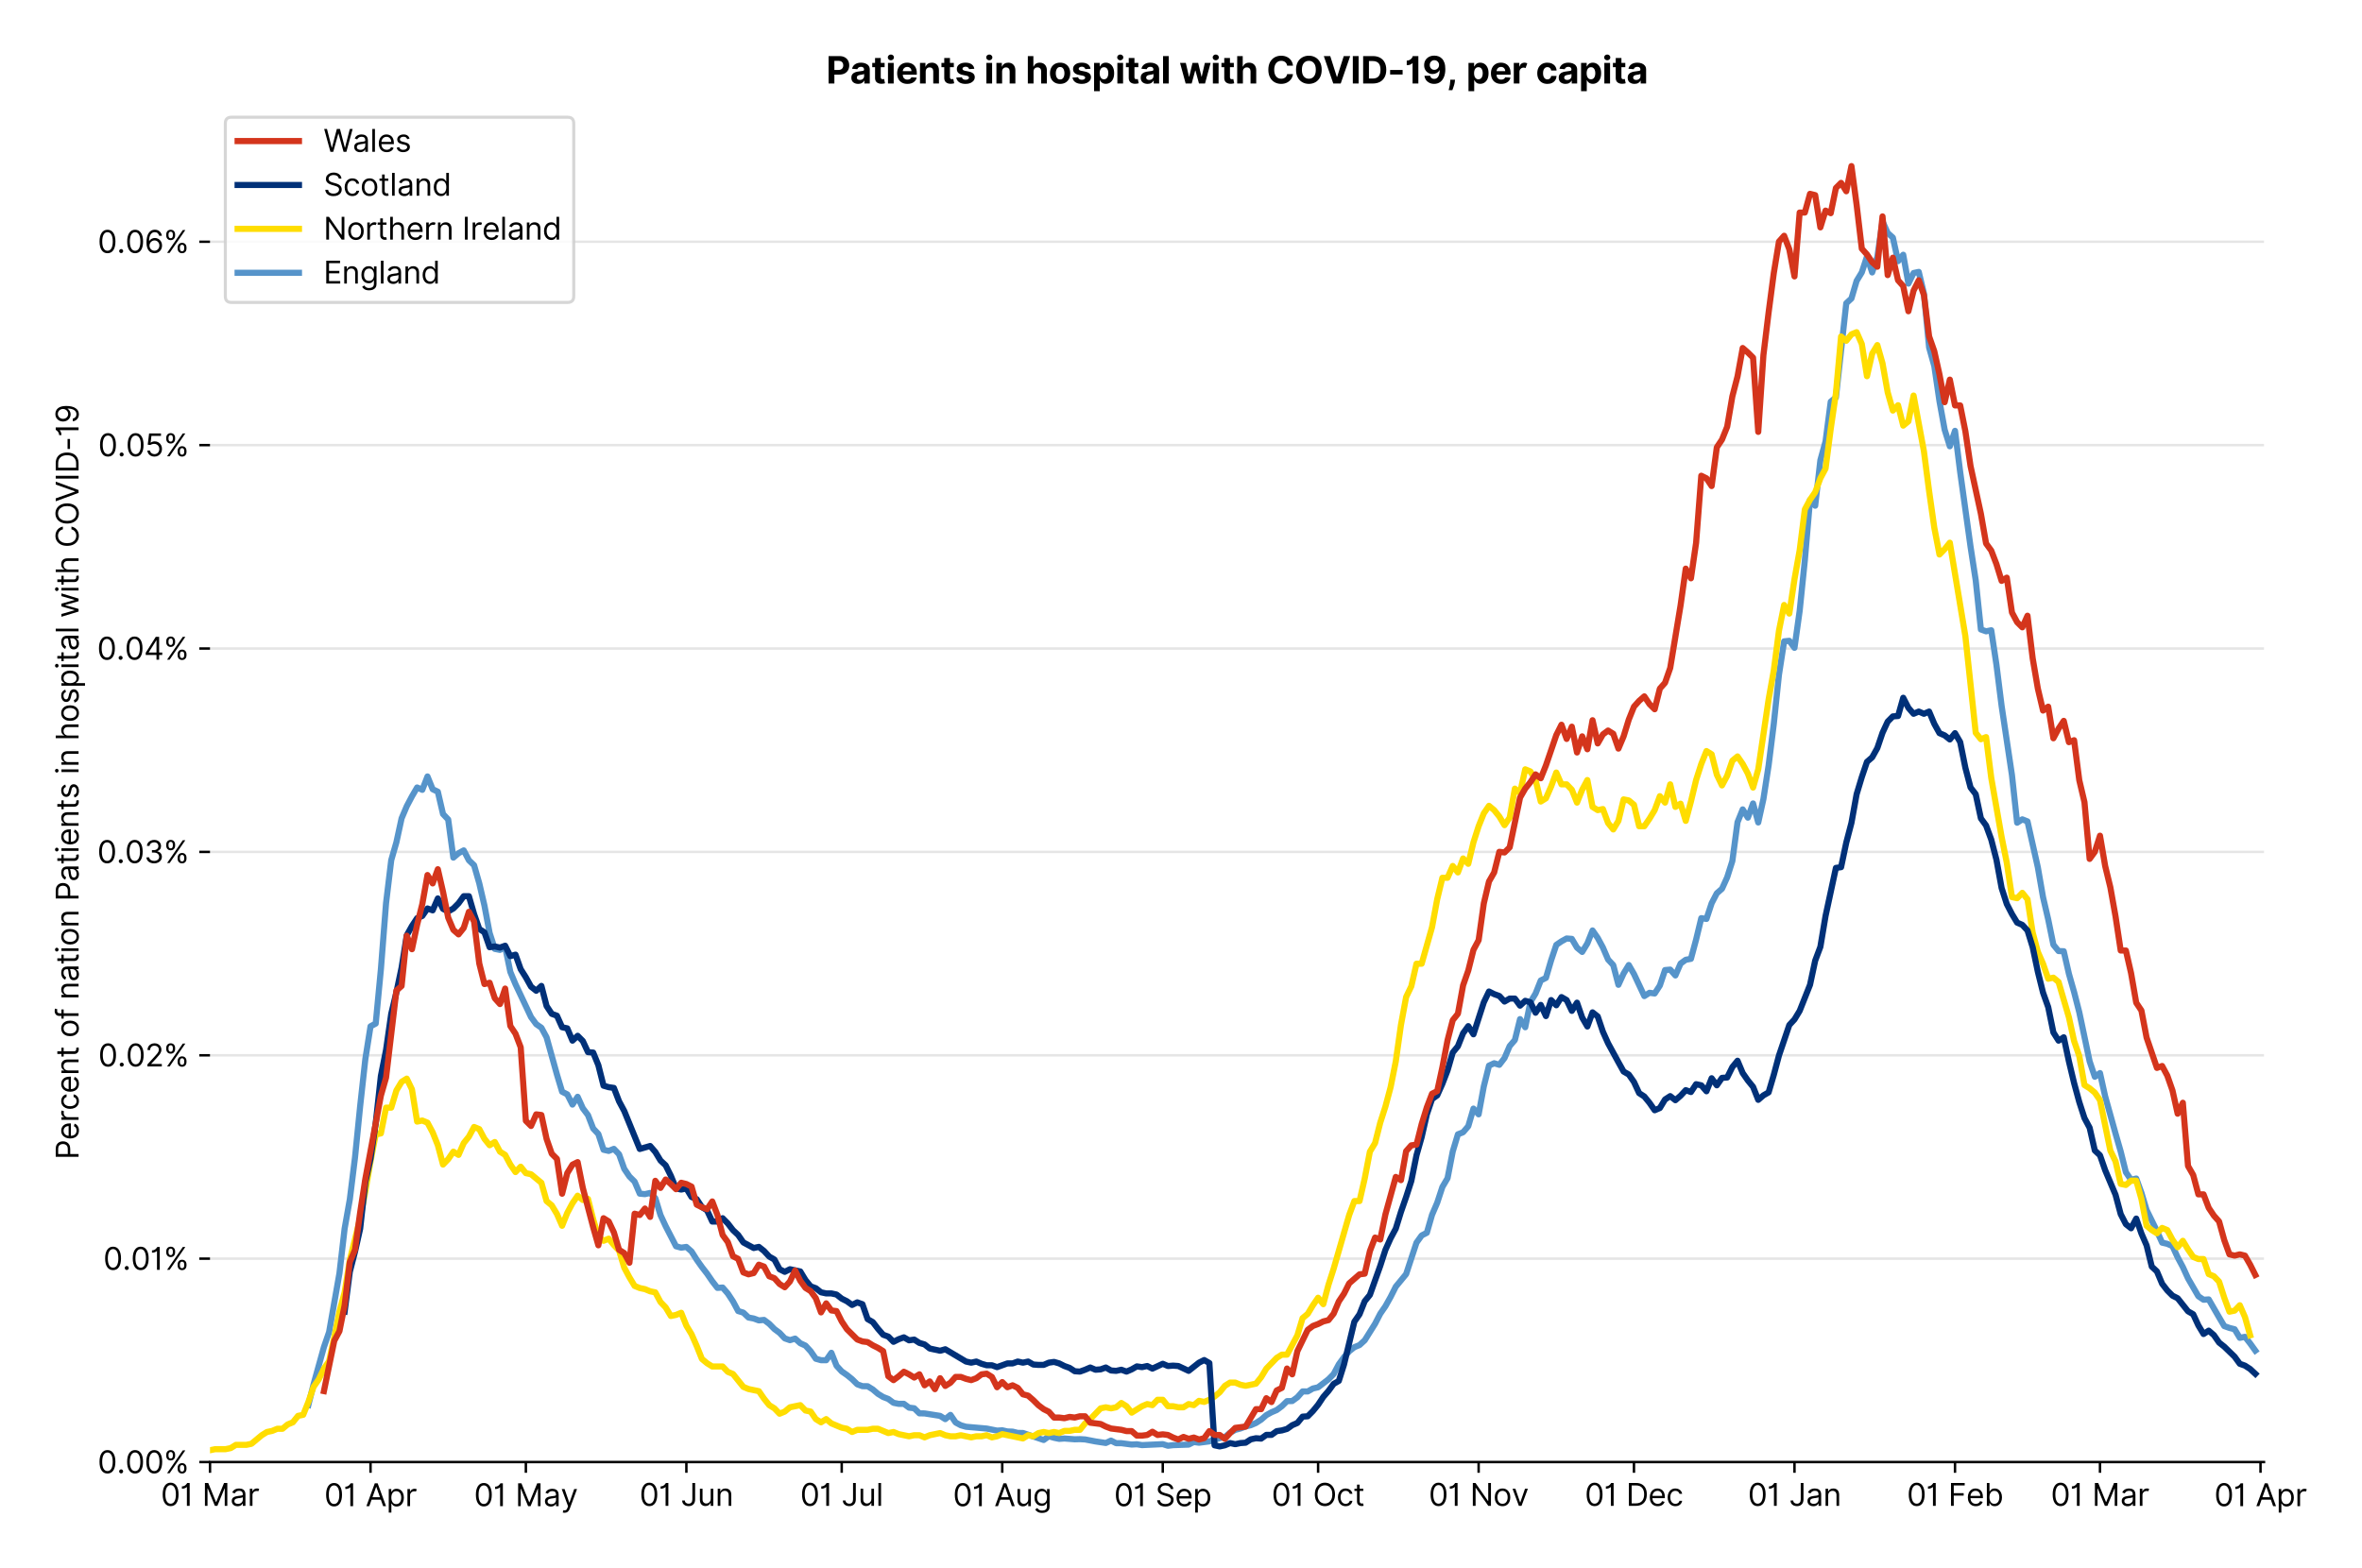 <?xml version="1.0" encoding="utf-8" standalone="no"?>
<!DOCTYPE svg PUBLIC "-//W3C//DTD SVG 1.1//EN"
  "http://www.w3.org/Graphics/SVG/1.1/DTD/svg11.dtd">
<svg version="1.1" viewBox="0 0 770.015 511.276" xmlns="http://www.w3.org/2000/svg" xmlns:xlink="http://www.w3.org/1999/xlink">
 <defs>
  <style type="text/css">*{stroke-linecap:butt;stroke-linejoin:round;}</style>
 </defs>
 <g id="figure_1">
  <g id="patch_1">
   <path d="M 0 511.276 
L 770.015 511.276 
L 770.015 0 
L 0 0 
z
" style="fill:#ffffff;"/>
  </g>
  <g id="axes_1">
   <g id="patch_2">
    <path d="M 68.461 476.745 
L 738.061 476.745 
L 738.061 33.225 
L 68.461 33.225 
z
" style="fill:#ffffff;"/>
   </g>
   <g id="matplotlib.axis_1">
    <g id="xtick_1">
     <g id="line2d_1">
      <defs>
       <path d="M 0 0 
L 0 3.5 
" id="m3c4d0f88f4" style="stroke:#000000;stroke-width:0.8;"/>
      </defs>
      <g>
       <use style="stroke:#000000;stroke-width:0.8;" x="68.461" xlink:href="#m3c4d0f88f4" y="476.745"/>
      </g>
     </g>
     <g id="text_1">
      <!-- 01 Mar -->
      <g transform="translate(52.424 491.018)scale(0.1 -0.1)">
       <defs>
        <path d="M 2000 -64 
Q 1230 -64 806 561 
Q 382 1186 382 2327 
Q 382 3459 809 4088 
Q 1236 4718 2000 4718 
Q 2764 4718 3191 4088 
Q 3618 3459 3618 2327 
Q 3618 1186 3194 561 
Q 2771 -64 2000 -64 
z
M 2000 436 
Q 2509 436 2791 927 
Q 3073 1418 3073 2327 
Q 3073 3234 2789 3730 
Q 2505 4227 2000 4227 
Q 1496 4227 1211 3730 
Q 927 3234 927 2327 
Q 927 1418 1210 927 
Q 1493 436 2000 436 
z
" id="Inter-Regular-30" transform="scale(0.016)"/>
        <path d="M 1973 4655 
L 1973 0 
L 1409 0 
L 1409 3836 
L 1373 3836 
Q 1341 3773 1209 3692 
Q 1077 3611 868 3551 
Q 659 3491 391 3491 
L 391 3964 
Q 661 3964 859 4061 
Q 1057 4159 1190 4291 
Q 1323 4423 1392 4529 
Q 1461 4636 1473 4655 
L 1973 4655 
z
" id="Inter-Regular-31" transform="scale(0.016)"/>
        <path id="Inter-Regular-20" transform="scale(0.016)"/>
        <path d="M 564 4655 
L 1236 4655 
L 2818 791 
L 2873 791 
L 4455 4655 
L 5127 4655 
L 5127 0 
L 4600 0 
L 4600 3536 
L 4555 3536 
L 3100 0 
L 2591 0 
L 1136 3536 
L 1091 3536 
L 1091 0 
L 564 0 
L 564 4655 
z
" id="Inter-Regular-4d" transform="scale(0.016)"/>
        <path d="M 1518 -82 
Q 1186 -82 916 44 
Q 646 170 486 410 
Q 327 650 327 991 
Q 327 1291 445 1478 
Q 564 1666 761 1773 
Q 959 1880 1199 1933 
Q 1439 1986 1682 2018 
Q 2000 2059 2199 2080 
Q 2398 2102 2490 2154 
Q 2582 2207 2582 2336 
L 2582 2355 
Q 2582 2691 2399 2877 
Q 2216 3064 1846 3064 
Q 1461 3064 1243 2895 
Q 1025 2727 936 2536 
L 427 2718 
Q 564 3036 792 3214 
Q 1021 3393 1292 3464 
Q 1564 3536 1827 3536 
Q 1996 3536 2215 3496 
Q 2434 3457 2640 3334 
Q 2846 3211 2982 2963 
Q 3118 2716 3118 2300 
L 3118 0 
L 2582 0 
L 2582 473 
L 2555 473 
Q 2500 359 2373 229 
Q 2246 100 2034 9 
Q 1823 -82 1518 -82 
z
M 1600 400 
Q 1918 400 2137 525 
Q 2357 650 2469 847 
Q 2582 1045 2582 1264 
L 2582 1755 
Q 2548 1714 2433 1681 
Q 2318 1648 2169 1624 
Q 2021 1600 1881 1583 
Q 1741 1566 1655 1555 
Q 1446 1527 1265 1467 
Q 1084 1407 974 1287 
Q 864 1168 864 964 
Q 864 684 1072 542 
Q 1280 400 1600 400 
z
" id="Inter-Regular-61" transform="scale(0.016)"/>
        <path d="M 491 0 
L 491 3491 
L 1009 3491 
L 1009 2964 
L 1046 2964 
Q 1139 3223 1389 3384 
Q 1639 3545 1955 3545 
Q 2100 3545 2209 3511 
Q 2318 3477 2400 3418 
L 2218 2964 
Q 2161 2993 2085 3010 
Q 2009 3027 1909 3027 
Q 1527 3027 1277 2794 
Q 1027 2561 1027 2209 
L 1027 0 
L 491 0 
z
" id="Inter-Regular-72" transform="scale(0.016)"/>
       </defs>
       <use xlink:href="#Inter-Regular-30"/>
       <use x="62.5" xlink:href="#Inter-Regular-31"/>
       <use x="106.676" xlink:href="#Inter-Regular-20"/>
       <use x="134.801" xlink:href="#Inter-Regular-4d"/>
       <use x="225.994" xlink:href="#Inter-Regular-61"/>
       <use x="282.386" xlink:href="#Inter-Regular-72"/>
      </g>
     </g>
    </g>
    <g id="xtick_2">
     <g id="line2d_2">
      <g>
       <use style="stroke:#000000;stroke-width:0.8;" x="120.791" xlink:href="#m3c4d0f88f4" y="476.745"/>
      </g>
     </g>
     <g id="text_2">
      <!-- 01 Apr -->
      <g transform="translate(105.705 491.117)scale(0.1 -0.1)">
       <defs>
        <path d="M 755 0 
L 164 0 
L 1873 4655 
L 2455 4655 
L 4164 0 
L 3573 0 
L 3105 1318 
L 1223 1318 
L 755 0 
z
M 1400 1818 
L 2927 1818 
L 2182 3918 
L 2146 3918 
L 1400 1818 
z
" id="Inter-Regular-41" transform="scale(0.016)"/>
        <path d="M 491 -1309 
L 491 3491 
L 1009 3491 
L 1009 2936 
L 1073 2936 
Q 1132 3027 1237 3169 
Q 1343 3311 1542 3423 
Q 1741 3536 2082 3536 
Q 2523 3536 2859 3315 
Q 3196 3095 3384 2690 
Q 3573 2286 3573 1736 
Q 3573 1182 3384 776 
Q 3196 370 2861 148 
Q 2527 -73 2091 -73 
Q 1755 -73 1552 39 
Q 1350 152 1241 296 
Q 1132 441 1073 536 
L 1027 536 
L 1027 -1309 
L 491 -1309 
z
M 1018 1745 
Q 1018 1152 1276 780 
Q 1534 409 2018 409 
Q 2355 409 2581 587 
Q 2807 766 2921 1069 
Q 3036 1373 3036 1745 
Q 3036 2114 2923 2410 
Q 2811 2707 2585 2881 
Q 2359 3055 2018 3055 
Q 1527 3055 1272 2693 
Q 1018 2332 1018 1745 
z
" id="Inter-Regular-70" transform="scale(0.016)"/>
       </defs>
       <use xlink:href="#Inter-Regular-30"/>
       <use x="62.5" xlink:href="#Inter-Regular-31"/>
       <use x="106.676" xlink:href="#Inter-Regular-20"/>
       <use x="134.801" xlink:href="#Inter-Regular-41"/>
       <use x="202.415" xlink:href="#Inter-Regular-70"/>
       <use x="263.352" xlink:href="#Inter-Regular-72"/>
      </g>
     </g>
    </g>
    <g id="xtick_3">
     <g id="line2d_3">
      <g>
       <use style="stroke:#000000;stroke-width:0.8;" x="171.432" xlink:href="#m3c4d0f88f4" y="476.745"/>
      </g>
     </g>
     <g id="text_3">
      <!-- 01 May -->
      <g transform="translate(154.529 491.117)scale(0.1 -0.1)">
       <defs>
        <path d="M 818 -1355 
Q 682 -1355 575 -1333 
Q 468 -1311 427 -1291 
L 564 -818 
Q 857 -893 1053 -814 
Q 1250 -736 1391 -345 
L 1509 -18 
L 218 3491 
L 800 3491 
L 1764 709 
L 1800 709 
L 2764 3491 
L 3346 3491 
L 1846 -564 
Q 1550 -1355 818 -1355 
z
" id="Inter-Regular-79" transform="scale(0.016)"/>
       </defs>
       <use xlink:href="#Inter-Regular-30"/>
       <use x="62.5" xlink:href="#Inter-Regular-31"/>
       <use x="106.676" xlink:href="#Inter-Regular-20"/>
       <use x="134.801" xlink:href="#Inter-Regular-4d"/>
       <use x="225.994" xlink:href="#Inter-Regular-61"/>
       <use x="282.386" xlink:href="#Inter-Regular-79"/>
      </g>
     </g>
    </g>
    <g id="xtick_4">
     <g id="line2d_4">
      <g>
       <use style="stroke:#000000;stroke-width:0.8;" x="223.762" xlink:href="#m3c4d0f88f4" y="476.745"/>
      </g>
     </g>
     <g id="text_4">
      <!-- 01 Jun -->
      <g transform="translate(208.477 491.018)scale(0.1 -0.1)">
       <defs>
        <path d="M 2346 4655 
L 2909 4655 
L 2909 1327 
Q 2909 657 2549 296 
Q 2189 -64 1582 -64 
Q 1200 -64 902 76 
Q 605 216 434 475 
Q 264 734 264 1091 
L 818 1091 
Q 818 795 1034 615 
Q 1250 436 1582 436 
Q 1948 436 2147 664 
Q 2346 893 2346 1327 
L 2346 4655 
z
" id="Inter-Regular-4a" transform="scale(0.016)"/>
        <path d="M 2691 1427 
L 2691 3491 
L 3227 3491 
L 3227 0 
L 2691 0 
L 2691 591 
L 2655 591 
Q 2532 325 2273 140 
Q 2014 -45 1618 -45 
Q 1127 -45 809 280 
Q 491 605 491 1273 
L 491 3491 
L 1027 3491 
L 1027 1309 
Q 1027 927 1242 700 
Q 1457 473 1791 473 
Q 1991 473 2199 575 
Q 2407 677 2549 888 
Q 2691 1100 2691 1427 
z
" id="Inter-Regular-75" transform="scale(0.016)"/>
        <path d="M 1027 2100 
L 1027 0 
L 491 0 
L 491 3491 
L 1009 3491 
L 1009 2945 
L 1055 2945 
Q 1177 3211 1427 3373 
Q 1677 3536 2073 3536 
Q 2602 3536 2928 3211 
Q 3255 2886 3255 2218 
L 3255 0 
L 2718 0 
L 2718 2182 
Q 2718 2593 2504 2824 
Q 2291 3055 1918 3055 
Q 1534 3055 1280 2806 
Q 1027 2557 1027 2100 
z
" id="Inter-Regular-6e" transform="scale(0.016)"/>
       </defs>
       <use xlink:href="#Inter-Regular-30"/>
       <use x="62.5" xlink:href="#Inter-Regular-31"/>
       <use x="106.676" xlink:href="#Inter-Regular-20"/>
       <use x="134.801" xlink:href="#Inter-Regular-4a"/>
       <use x="189.063" xlink:href="#Inter-Regular-75"/>
       <use x="247.159" xlink:href="#Inter-Regular-6e"/>
      </g>
     </g>
    </g>
    <g id="xtick_5">
     <g id="line2d_5">
      <g>
       <use style="stroke:#000000;stroke-width:0.8;" x="274.403" xlink:href="#m3c4d0f88f4" y="476.745"/>
      </g>
     </g>
     <g id="text_5">
      <!-- 01 Jul -->
      <g transform="translate(260.86 491.018)scale(0.1 -0.1)">
       <defs>
        <path d="M 1027 4655 
L 1027 0 
L 491 0 
L 491 4655 
L 1027 4655 
z
" id="Inter-Regular-6c" transform="scale(0.016)"/>
       </defs>
       <use xlink:href="#Inter-Regular-30"/>
       <use x="62.5" xlink:href="#Inter-Regular-31"/>
       <use x="106.676" xlink:href="#Inter-Regular-20"/>
       <use x="134.801" xlink:href="#Inter-Regular-4a"/>
       <use x="189.063" xlink:href="#Inter-Regular-75"/>
       <use x="247.159" xlink:href="#Inter-Regular-6c"/>
      </g>
     </g>
    </g>
    <g id="xtick_6">
     <g id="line2d_6">
      <g>
       <use style="stroke:#000000;stroke-width:0.8;" x="326.733" xlink:href="#m3c4d0f88f4" y="476.745"/>
      </g>
     </g>
     <g id="text_6">
      <!-- 01 Aug -->
      <g transform="translate(310.661 491.117)scale(0.1 -0.1)">
       <defs>
        <path d="M 1900 -1382 
Q 1316 -1382 976 -1169 
Q 636 -957 473 -682 
L 900 -382 
Q 973 -477 1084 -601 
Q 1196 -725 1390 -817 
Q 1584 -909 1900 -909 
Q 2323 -909 2598 -704 
Q 2873 -500 2873 -64 
L 2873 645 
L 2827 645 
Q 2768 550 2660 410 
Q 2552 270 2351 162 
Q 2150 55 1809 55 
Q 1386 55 1051 255 
Q 716 455 521 836 
Q 327 1218 327 1764 
Q 327 2300 516 2699 
Q 705 3098 1041 3317 
Q 1377 3536 1818 3536 
Q 2159 3536 2360 3423 
Q 2561 3311 2669 3169 
Q 2777 3027 2836 2936 
L 2891 2936 
L 2891 3491 
L 3409 3491 
L 3409 -100 
Q 3409 -550 3205 -833 
Q 3002 -1116 2660 -1249 
Q 2318 -1382 1900 -1382 
z
M 1882 536 
Q 2366 536 2624 864 
Q 2882 1193 2882 1773 
Q 2882 2339 2627 2697 
Q 2373 3055 1882 3055 
Q 1541 3055 1315 2882 
Q 1089 2709 976 2418 
Q 864 2127 864 1773 
Q 864 1227 1120 881 
Q 1377 536 1882 536 
z
" id="Inter-Regular-67" transform="scale(0.016)"/>
       </defs>
       <use xlink:href="#Inter-Regular-30"/>
       <use x="62.5" xlink:href="#Inter-Regular-31"/>
       <use x="106.676" xlink:href="#Inter-Regular-20"/>
       <use x="134.801" xlink:href="#Inter-Regular-41"/>
       <use x="202.415" xlink:href="#Inter-Regular-75"/>
       <use x="260.511" xlink:href="#Inter-Regular-67"/>
      </g>
     </g>
    </g>
    <g id="xtick_7">
     <g id="line2d_7">
      <g>
       <use style="stroke:#000000;stroke-width:0.8;" x="379.063" xlink:href="#m3c4d0f88f4" y="476.745"/>
      </g>
     </g>
     <g id="text_7">
      <!-- 01 Sep -->
      <g transform="translate(363.175 491.117)scale(0.1 -0.1)">
       <defs>
        <path d="M 3109 3491 
Q 3068 3836 2777 4027 
Q 2486 4218 2064 4218 
Q 1600 4218 1318 3999 
Q 1036 3780 1036 3445 
Q 1036 3195 1189 3042 
Q 1343 2889 1553 2803 
Q 1764 2718 1936 2673 
L 2409 2545 
Q 2591 2498 2815 2414 
Q 3039 2330 3244 2185 
Q 3450 2041 3584 1816 
Q 3718 1591 3718 1264 
Q 3718 886 3521 581 
Q 3325 277 2949 97 
Q 2573 -82 2036 -82 
Q 1286 -82 845 272 
Q 405 627 364 1200 
L 946 1200 
Q 968 936 1124 764 
Q 1280 593 1519 510 
Q 1759 427 2036 427 
Q 2359 427 2616 533 
Q 2873 639 3023 828 
Q 3173 1018 3173 1273 
Q 3173 1505 3043 1650 
Q 2914 1795 2702 1886 
Q 2491 1977 2246 2045 
L 1673 2209 
Q 1127 2366 809 2657 
Q 491 2948 491 3418 
Q 491 3809 703 4101 
Q 916 4393 1276 4555 
Q 1636 4718 2082 4718 
Q 2532 4718 2882 4558 
Q 3232 4398 3437 4120 
Q 3643 3843 3655 3491 
L 3109 3491 
z
" id="Inter-Regular-53" transform="scale(0.016)"/>
        <path d="M 1955 -73 
Q 1450 -73 1085 151 
Q 721 375 524 778 
Q 327 1182 327 1718 
Q 327 2255 524 2665 
Q 721 3075 1074 3305 
Q 1427 3536 1900 3536 
Q 2173 3536 2439 3445 
Q 2705 3355 2923 3151 
Q 3141 2948 3270 2614 
Q 3400 2280 3400 1791 
L 3400 1564 
L 866 1564 
Q 884 1005 1183 707 
Q 1482 409 1955 409 
Q 2271 409 2498 545 
Q 2725 682 2827 955 
L 3346 809 
Q 3223 414 2854 170 
Q 2486 -73 1955 -73 
z
M 866 2027 
L 2855 2027 
Q 2855 2470 2595 2762 
Q 2336 3055 1900 3055 
Q 1593 3055 1368 2911 
Q 1143 2768 1013 2533 
Q 884 2298 866 2027 
z
" id="Inter-Regular-65" transform="scale(0.016)"/>
       </defs>
       <use xlink:href="#Inter-Regular-30"/>
       <use x="62.5" xlink:href="#Inter-Regular-31"/>
       <use x="106.676" xlink:href="#Inter-Regular-20"/>
       <use x="134.801" xlink:href="#Inter-Regular-53"/>
       <use x="198.58" xlink:href="#Inter-Regular-65"/>
       <use x="256.818" xlink:href="#Inter-Regular-70"/>
      </g>
     </g>
    </g>
    <g id="xtick_8">
     <g id="line2d_8">
      <g>
       <use style="stroke:#000000;stroke-width:0.8;" x="429.704" xlink:href="#m3c4d0f88f4" y="476.745"/>
      </g>
     </g>
     <g id="text_8">
      <!-- 01 Oct -->
      <g transform="translate(414.548 491.018)scale(0.1 -0.1)">
       <defs>
        <path d="M 4491 2327 
Q 4491 1591 4225 1054 
Q 3959 518 3495 227 
Q 3032 -64 2436 -64 
Q 1841 -64 1377 227 
Q 914 518 648 1054 
Q 382 1591 382 2327 
Q 382 3064 648 3600 
Q 914 4136 1377 4427 
Q 1841 4718 2436 4718 
Q 3032 4718 3495 4427 
Q 3959 4136 4225 3600 
Q 4491 3064 4491 2327 
z
M 3946 2327 
Q 3946 2932 3744 3348 
Q 3543 3764 3201 3977 
Q 2859 4191 2436 4191 
Q 2014 4191 1672 3977 
Q 1330 3764 1128 3348 
Q 927 2932 927 2327 
Q 927 1723 1128 1307 
Q 1330 891 1672 677 
Q 2014 464 2436 464 
Q 2859 464 3201 677 
Q 3543 891 3744 1307 
Q 3946 1723 3946 2327 
z
" id="Inter-Regular-4f" transform="scale(0.016)"/>
        <path d="M 1909 -73 
Q 1418 -73 1063 159 
Q 709 391 518 798 
Q 327 1205 327 1727 
Q 327 2259 524 2667 
Q 721 3075 1074 3305 
Q 1427 3536 1900 3536 
Q 2268 3536 2563 3400 
Q 2859 3264 3047 3018 
Q 3236 2773 3282 2445 
L 2746 2445 
Q 2684 2684 2474 2869 
Q 2264 3055 1909 3055 
Q 1439 3055 1151 2697 
Q 864 2339 864 1745 
Q 864 1139 1148 774 
Q 1432 409 1909 409 
Q 2223 409 2447 570 
Q 2671 732 2746 1018 
L 3282 1018 
Q 3236 709 3058 462 
Q 2880 216 2588 71 
Q 2296 -73 1909 -73 
z
" id="Inter-Regular-63" transform="scale(0.016)"/>
        <path d="M 2009 3491 
L 2009 3036 
L 1264 3036 
L 1264 1000 
Q 1264 773 1331 660 
Q 1398 548 1503 510 
Q 1609 473 1727 473 
Q 1816 473 1873 483 
Q 1930 493 1964 500 
L 2073 18 
Q 2018 -2 1920 -23 
Q 1823 -45 1673 -45 
Q 1446 -45 1228 52 
Q 1011 150 869 350 
Q 727 550 727 855 
L 727 3036 
L 200 3036 
L 200 3491 
L 727 3491 
L 727 4327 
L 1264 4327 
L 1264 3491 
L 2009 3491 
z
" id="Inter-Regular-74" transform="scale(0.016)"/>
       </defs>
       <use xlink:href="#Inter-Regular-30"/>
       <use x="62.5" xlink:href="#Inter-Regular-31"/>
       <use x="106.676" xlink:href="#Inter-Regular-20"/>
       <use x="134.801" xlink:href="#Inter-Regular-4f"/>
       <use x="210.938" xlink:href="#Inter-Regular-63"/>
       <use x="266.761" xlink:href="#Inter-Regular-74"/>
      </g>
     </g>
    </g>
    <g id="xtick_9">
     <g id="line2d_9">
      <g>
       <use style="stroke:#000000;stroke-width:0.8;" x="482.034" xlink:href="#m3c4d0f88f4" y="476.745"/>
      </g>
     </g>
     <g id="text_9">
      <!-- 01 Nov -->
      <g transform="translate(465.763 491.018)scale(0.1 -0.1)">
       <defs>
        <path d="M 4255 4655 
L 4255 0 
L 3709 0 
L 1173 3655 
L 1127 3655 
L 1127 0 
L 564 0 
L 564 4655 
L 1109 4655 
L 3655 991 
L 3700 991 
L 3700 4655 
L 4255 4655 
z
" id="Inter-Regular-4e" transform="scale(0.016)"/>
        <path d="M 1909 -73 
Q 1436 -73 1080 152 
Q 725 377 526 781 
Q 327 1186 327 1727 
Q 327 2273 526 2679 
Q 725 3086 1080 3311 
Q 1436 3536 1909 3536 
Q 2382 3536 2737 3311 
Q 3093 3086 3292 2679 
Q 3491 2273 3491 1727 
Q 3491 1186 3292 781 
Q 3093 377 2737 152 
Q 2382 -73 1909 -73 
z
M 1909 409 
Q 2268 409 2500 593 
Q 2732 777 2843 1077 
Q 2955 1377 2955 1727 
Q 2955 2077 2843 2379 
Q 2732 2682 2500 2868 
Q 2268 3055 1909 3055 
Q 1550 3055 1318 2868 
Q 1086 2682 975 2379 
Q 864 2077 864 1727 
Q 864 1377 975 1077 
Q 1086 777 1318 593 
Q 1550 409 1909 409 
z
" id="Inter-Regular-6f" transform="scale(0.016)"/>
        <path d="M 3346 3491 
L 2055 0 
L 1509 0 
L 218 3491 
L 800 3491 
L 1764 709 
L 1800 709 
L 2764 3491 
L 3346 3491 
z
" id="Inter-Regular-76" transform="scale(0.016)"/>
       </defs>
       <use xlink:href="#Inter-Regular-30"/>
       <use x="62.5" xlink:href="#Inter-Regular-31"/>
       <use x="106.676" xlink:href="#Inter-Regular-20"/>
       <use x="134.801" xlink:href="#Inter-Regular-4e"/>
       <use x="210.085" xlink:href="#Inter-Regular-6f"/>
       <use x="269.744" xlink:href="#Inter-Regular-76"/>
      </g>
     </g>
    </g>
    <g id="xtick_10">
     <g id="line2d_10">
      <g>
       <use style="stroke:#000000;stroke-width:0.8;" x="532.675" xlink:href="#m3c4d0f88f4" y="476.745"/>
      </g>
     </g>
     <g id="text_10">
      <!-- 01 Dec -->
      <g transform="translate(516.639 491.018)scale(0.1 -0.1)">
       <defs>
        <path d="M 2000 0 
L 564 0 
L 564 4655 
L 2064 4655 
Q 2741 4655 3223 4376 
Q 3705 4098 3961 3578 
Q 4218 3059 4218 2336 
Q 4218 1609 3959 1085 
Q 3700 561 3204 280 
Q 2709 0 2000 0 
z
M 1127 500 
L 1964 500 
Q 2830 500 3251 992 
Q 3673 1484 3673 2336 
Q 3673 3182 3259 3668 
Q 2846 4155 2027 4155 
L 1127 4155 
L 1127 500 
z
" id="Inter-Regular-44" transform="scale(0.016)"/>
       </defs>
       <use xlink:href="#Inter-Regular-30"/>
       <use x="62.5" xlink:href="#Inter-Regular-31"/>
       <use x="106.676" xlink:href="#Inter-Regular-20"/>
       <use x="134.801" xlink:href="#Inter-Regular-44"/>
       <use x="206.676" xlink:href="#Inter-Regular-65"/>
       <use x="264.915" xlink:href="#Inter-Regular-63"/>
      </g>
     </g>
    </g>
    <g id="xtick_11">
     <g id="line2d_11">
      <g>
       <use style="stroke:#000000;stroke-width:0.8;" x="585.005" xlink:href="#m3c4d0f88f4" y="476.745"/>
      </g>
     </g>
     <g id="text_11">
      <!-- 01 Jan -->
      <g transform="translate(569.806 491.018)scale(0.1 -0.1)">
       <use xlink:href="#Inter-Regular-30"/>
       <use x="62.5" xlink:href="#Inter-Regular-31"/>
       <use x="106.676" xlink:href="#Inter-Regular-20"/>
       <use x="134.801" xlink:href="#Inter-Regular-4a"/>
       <use x="189.063" xlink:href="#Inter-Regular-61"/>
       <use x="245.455" xlink:href="#Inter-Regular-6e"/>
      </g>
     </g>
    </g>
    <g id="xtick_12">
     <g id="line2d_12">
      <g>
       <use style="stroke:#000000;stroke-width:0.8;" x="637.335" xlink:href="#m3c4d0f88f4" y="476.745"/>
      </g>
     </g>
     <g id="text_12">
      <!-- 01 Feb -->
      <g transform="translate(621.645 491.018)scale(0.1 -0.1)">
       <defs>
        <path d="M 564 0 
L 564 4655 
L 3355 4655 
L 3355 4155 
L 1127 4155 
L 1127 2582 
L 3146 2582 
L 3146 2082 
L 1127 2082 
L 1127 0 
L 564 0 
z
" id="Inter-Regular-46" transform="scale(0.016)"/>
        <path d="M 564 0 
L 564 4655 
L 1100 4655 
L 1100 2936 
L 1146 2936 
Q 1205 3027 1310 3169 
Q 1416 3311 1615 3423 
Q 1814 3536 2155 3536 
Q 2596 3536 2932 3315 
Q 3268 3095 3457 2690 
Q 3646 2286 3646 1736 
Q 3646 1182 3457 776 
Q 3268 370 2934 148 
Q 2600 -73 2164 -73 
Q 1827 -73 1625 39 
Q 1423 152 1314 296 
Q 1205 441 1146 536 
L 1082 536 
L 1082 0 
L 564 0 
z
M 1091 1745 
Q 1091 1152 1349 780 
Q 1607 409 2091 409 
Q 2427 409 2653 587 
Q 2880 766 2994 1069 
Q 3109 1373 3109 1745 
Q 3109 2114 2996 2410 
Q 2884 2707 2658 2881 
Q 2432 3055 2091 3055 
Q 1600 3055 1345 2693 
Q 1091 2332 1091 1745 
z
" id="Inter-Regular-62" transform="scale(0.016)"/>
       </defs>
       <use xlink:href="#Inter-Regular-30"/>
       <use x="62.5" xlink:href="#Inter-Regular-31"/>
       <use x="106.676" xlink:href="#Inter-Regular-20"/>
       <use x="134.801" xlink:href="#Inter-Regular-46"/>
       <use x="193.466" xlink:href="#Inter-Regular-65"/>
       <use x="251.705" xlink:href="#Inter-Regular-62"/>
      </g>
     </g>
    </g>
    <g id="xtick_13">
     <g id="line2d_13">
      <g>
       <use style="stroke:#000000;stroke-width:0.8;" x="684.6" xlink:href="#m3c4d0f88f4" y="476.745"/>
      </g>
     </g>
     <g id="text_13">
      <!-- 01 Mar -->
      <g transform="translate(668.563 491.018)scale(0.1 -0.1)">
       <use xlink:href="#Inter-Regular-30"/>
       <use x="62.5" xlink:href="#Inter-Regular-31"/>
       <use x="106.676" xlink:href="#Inter-Regular-20"/>
       <use x="134.801" xlink:href="#Inter-Regular-4d"/>
       <use x="225.994" xlink:href="#Inter-Regular-61"/>
       <use x="282.386" xlink:href="#Inter-Regular-72"/>
      </g>
     </g>
    </g>
    <g id="xtick_14">
     <g id="line2d_14">
      <g>
       <use style="stroke:#000000;stroke-width:0.8;" x="736.93" xlink:href="#m3c4d0f88f4" y="476.745"/>
      </g>
     </g>
     <g id="text_14">
      <!-- 01 Apr -->
      <g transform="translate(721.844 491.117)scale(0.1 -0.1)">
       <use xlink:href="#Inter-Regular-30"/>
       <use x="62.5" xlink:href="#Inter-Regular-31"/>
       <use x="106.676" xlink:href="#Inter-Regular-20"/>
       <use x="134.801" xlink:href="#Inter-Regular-41"/>
       <use x="202.415" xlink:href="#Inter-Regular-70"/>
       <use x="263.352" xlink:href="#Inter-Regular-72"/>
      </g>
     </g>
    </g>
   </g>
   <g id="matplotlib.axis_2">
    <g id="ytick_1">
     <g id="line2d_15">
      <path clip-path="url(#p244aefc886)" d="M 68.461 476.745 
L 738.061 476.745 
" style="fill:none;stroke:#e5e5e5;stroke-linecap:square;stroke-width:0.8;"/>
     </g>
     <g id="line2d_16">
      <defs>
       <path d="M 0 0 
L -3.5 0 
" id="m4098def3b1" style="stroke:#000000;stroke-width:0.8;"/>
      </defs>
      <g>
       <use style="stroke:#000000;stroke-width:0.8;" x="68.461" xlink:href="#m4098def3b1" y="476.745"/>
      </g>
     </g>
     <g id="text_15">
      <!-- 0.00% -->
      <g transform="translate(31.83 480.382)scale(0.1 -0.1)">
       <defs>
        <path d="M 882 -36 
Q 714 -36 593 84 
Q 473 205 473 373 
Q 473 541 593 661 
Q 714 782 882 782 
Q 1050 782 1170 661 
Q 1291 541 1291 373 
Q 1291 205 1170 84 
Q 1050 -36 882 -36 
z
" id="Inter-Regular-2e" transform="scale(0.016)"/>
        <path d="M 2855 873 
L 2855 1118 
Q 2855 1373 2960 1585 
Q 3066 1798 3269 1926 
Q 3473 2055 3764 2055 
Q 4059 2055 4259 1926 
Q 4459 1798 4561 1585 
Q 4664 1373 4664 1118 
L 4664 873 
Q 4664 618 4560 405 
Q 4457 193 4256 64 
Q 4055 -64 3764 -64 
Q 3468 -64 3266 64 
Q 3064 193 2959 405 
Q 2855 618 2855 873 
z
M 536 3536 
L 536 3782 
Q 536 4036 642 4248 
Q 748 4461 951 4589 
Q 1155 4718 1446 4718 
Q 1741 4718 1941 4589 
Q 2141 4461 2243 4248 
Q 2346 4036 2346 3782 
L 2346 3536 
Q 2346 3282 2242 3069 
Q 2139 2857 1937 2728 
Q 1736 2600 1446 2600 
Q 1150 2600 948 2728 
Q 746 2857 641 3069 
Q 536 3282 536 3536 
z
M 709 0 
L 3909 4655 
L 4427 4655 
L 1227 0 
L 709 0 
z
M 3318 1118 
L 3318 873 
Q 3318 661 3418 494 
Q 3518 327 3764 327 
Q 4002 327 4101 494 
Q 4200 661 4200 873 
L 4200 1118 
Q 4200 1330 4104 1497 
Q 4009 1664 3764 1664 
Q 3525 1664 3421 1497 
Q 3318 1330 3318 1118 
z
M 1000 3782 
L 1000 3536 
Q 1000 3325 1100 3158 
Q 1200 2991 1446 2991 
Q 1684 2991 1783 3158 
Q 1882 3325 1882 3536 
L 1882 3782 
Q 1882 3993 1786 4160 
Q 1691 4327 1446 4327 
Q 1207 4327 1103 4160 
Q 1000 3993 1000 3782 
z
" id="Inter-Regular-25" transform="scale(0.016)"/>
       </defs>
       <use xlink:href="#Inter-Regular-30"/>
       <use x="62.5" xlink:href="#Inter-Regular-2e"/>
       <use x="90.057" xlink:href="#Inter-Regular-30"/>
       <use x="152.557" xlink:href="#Inter-Regular-30"/>
       <use x="215.057" xlink:href="#Inter-Regular-25"/>
      </g>
     </g>
    </g>
    <g id="ytick_2">
     <g id="line2d_17">
      <path clip-path="url(#p244aefc886)" d="M 68.461 410.426 
L 738.061 410.426 
" style="fill:none;stroke:#e5e5e5;stroke-linecap:square;stroke-width:0.8;"/>
     </g>
     <g id="line2d_18">
      <g>
       <use style="stroke:#000000;stroke-width:0.8;" x="68.461" xlink:href="#m4098def3b1" y="410.426"/>
      </g>
     </g>
     <g id="text_16">
      <!-- 0.01% -->
      <g transform="translate(33.663 414.062)scale(0.1 -0.1)">
       <use xlink:href="#Inter-Regular-30"/>
       <use x="62.5" xlink:href="#Inter-Regular-2e"/>
       <use x="90.057" xlink:href="#Inter-Regular-30"/>
       <use x="152.557" xlink:href="#Inter-Regular-31"/>
       <use x="196.733" xlink:href="#Inter-Regular-25"/>
      </g>
     </g>
    </g>
    <g id="ytick_3">
     <g id="line2d_19">
      <path clip-path="url(#p244aefc886)" d="M 68.461 344.106 
L 738.061 344.106 
" style="fill:none;stroke:#e5e5e5;stroke-linecap:square;stroke-width:0.8;"/>
     </g>
     <g id="line2d_20">
      <g>
       <use style="stroke:#000000;stroke-width:0.8;" x="68.461" xlink:href="#m4098def3b1" y="344.106"/>
      </g>
     </g>
     <g id="text_17">
      <!-- 0.02% -->
      <g transform="translate(32.028 347.743)scale(0.1 -0.1)">
       <defs>
        <path d="M 482 0 
L 482 409 
L 2018 2091 
Q 2289 2386 2464 2605 
Q 2639 2825 2724 3019 
Q 2809 3214 2809 3427 
Q 2809 3795 2553 4011 
Q 2298 4227 1918 4227 
Q 1514 4227 1275 3985 
Q 1036 3743 1036 3345 
L 500 3345 
Q 500 3755 688 4064 
Q 877 4373 1203 4545 
Q 1530 4718 1936 4718 
Q 2346 4718 2661 4545 
Q 2977 4373 3156 4079 
Q 3336 3786 3336 3427 
Q 3336 3170 3244 2926 
Q 3152 2682 2926 2383 
Q 2700 2084 2300 1655 
L 1255 536 
L 1255 500 
L 3418 500 
L 3418 0 
L 482 0 
z
" id="Inter-Regular-32" transform="scale(0.016)"/>
       </defs>
       <use xlink:href="#Inter-Regular-30"/>
       <use x="62.5" xlink:href="#Inter-Regular-2e"/>
       <use x="90.057" xlink:href="#Inter-Regular-30"/>
       <use x="152.557" xlink:href="#Inter-Regular-32"/>
       <use x="213.068" xlink:href="#Inter-Regular-25"/>
      </g>
     </g>
    </g>
    <g id="ytick_4">
     <g id="line2d_21">
      <path clip-path="url(#p244aefc886)" d="M 68.461 277.787 
L 738.061 277.787 
" style="fill:none;stroke:#e5e5e5;stroke-linecap:square;stroke-width:0.8;"/>
     </g>
     <g id="line2d_22">
      <g>
       <use style="stroke:#000000;stroke-width:0.8;" x="68.461" xlink:href="#m4098def3b1" y="277.787"/>
      </g>
     </g>
     <g id="text_18">
      <!-- 0.03% -->
      <g transform="translate(31.716 281.424)scale(0.1 -0.1)">
       <defs>
        <path d="M 2055 -64 
Q 1605 -64 1253 90 
Q 902 245 696 521 
Q 491 798 473 1164 
L 1046 1164 
Q 1071 827 1356 631 
Q 1641 436 2046 436 
Q 2493 436 2783 664 
Q 3073 893 3073 1264 
Q 3073 1650 2787 1893 
Q 2502 2136 1973 2136 
L 1600 2136 
L 1600 2636 
L 1973 2636 
Q 2386 2636 2647 2856 
Q 2909 3077 2909 3445 
Q 2909 3798 2679 4012 
Q 2450 4227 2064 4227 
Q 1823 4227 1610 4139 
Q 1398 4052 1264 3887 
Q 1130 3723 1118 3491 
L 573 3491 
Q 586 3857 793 4133 
Q 1000 4409 1335 4563 
Q 1671 4718 2073 4718 
Q 2505 4718 2814 4544 
Q 3123 4370 3289 4086 
Q 3455 3802 3455 3473 
Q 3455 3080 3249 2802 
Q 3043 2525 2691 2418 
L 2691 2382 
Q 3132 2309 3379 2008 
Q 3627 1707 3627 1264 
Q 3627 884 3421 583 
Q 3216 282 2861 109 
Q 2507 -64 2055 -64 
z
" id="Inter-Regular-33" transform="scale(0.016)"/>
       </defs>
       <use xlink:href="#Inter-Regular-30"/>
       <use x="62.5" xlink:href="#Inter-Regular-2e"/>
       <use x="90.057" xlink:href="#Inter-Regular-30"/>
       <use x="152.557" xlink:href="#Inter-Regular-33"/>
       <use x="216.193" xlink:href="#Inter-Regular-25"/>
      </g>
     </g>
    </g>
    <g id="ytick_5">
     <g id="line2d_23">
      <path clip-path="url(#p244aefc886)" d="M 68.461 211.468 
L 738.061 211.468 
" style="fill:none;stroke:#e5e5e5;stroke-linecap:square;stroke-width:0.8;"/>
     </g>
     <g id="line2d_24">
      <g>
       <use style="stroke:#000000;stroke-width:0.8;" x="68.461" xlink:href="#m4098def3b1" y="211.468"/>
      </g>
     </g>
     <g id="text_19">
      <!-- 0.04% -->
      <g transform="translate(31.659 215.105)scale(0.1 -0.1)">
       <defs>
        <path d="M 373 955 
L 373 1418 
L 2418 4655 
L 3100 4655 
L 3100 1455 
L 3736 1455 
L 3736 955 
L 3100 955 
L 3100 0 
L 2564 0 
L 2564 955 
L 373 955 
z
M 2564 1455 
L 2564 3936 
L 2527 3936 
L 982 1491 
L 982 1455 
L 2564 1455 
z
" id="Inter-Regular-34" transform="scale(0.016)"/>
       </defs>
       <use xlink:href="#Inter-Regular-30"/>
       <use x="62.5" xlink:href="#Inter-Regular-2e"/>
       <use x="90.057" xlink:href="#Inter-Regular-30"/>
       <use x="152.557" xlink:href="#Inter-Regular-34"/>
       <use x="216.761" xlink:href="#Inter-Regular-25"/>
      </g>
     </g>
    </g>
    <g id="ytick_6">
     <g id="line2d_25">
      <path clip-path="url(#p244aefc886)" d="M 68.461 145.149 
L 738.061 145.149 
" style="fill:none;stroke:#e5e5e5;stroke-linecap:square;stroke-width:0.8;"/>
     </g>
     <g id="line2d_26">
      <g>
       <use style="stroke:#000000;stroke-width:0.8;" x="68.461" xlink:href="#m4098def3b1" y="145.149"/>
      </g>
     </g>
     <g id="text_20">
      <!-- 0.05% -->
      <g transform="translate(32 148.785)scale(0.1 -0.1)">
       <defs>
        <path d="M 1936 -64 
Q 1536 -64 1216 95 
Q 896 255 702 532 
Q 509 809 491 1164 
L 1036 1164 
Q 1068 848 1324 642 
Q 1580 436 1936 436 
Q 2223 436 2447 570 
Q 2671 705 2799 940 
Q 2927 1175 2927 1473 
Q 2927 1777 2794 2017 
Q 2661 2257 2429 2395 
Q 2198 2534 1900 2536 
Q 1686 2539 1461 2472 
Q 1236 2405 1091 2300 
L 564 2364 
L 846 4655 
L 3264 4655 
L 3264 4155 
L 1318 4155 
L 1155 2782 
L 1182 2782 
Q 1325 2895 1541 2970 
Q 1757 3045 1991 3045 
Q 2418 3045 2753 2842 
Q 3089 2639 3281 2286 
Q 3473 1934 3473 1482 
Q 3473 1036 3274 687 
Q 3075 339 2727 137 
Q 2380 -64 1936 -64 
z
" id="Inter-Regular-35" transform="scale(0.016)"/>
       </defs>
       <use xlink:href="#Inter-Regular-30"/>
       <use x="62.5" xlink:href="#Inter-Regular-2e"/>
       <use x="90.057" xlink:href="#Inter-Regular-30"/>
       <use x="152.557" xlink:href="#Inter-Regular-35"/>
       <use x="213.352" xlink:href="#Inter-Regular-25"/>
      </g>
     </g>
    </g>
    <g id="ytick_7">
     <g id="line2d_27">
      <path clip-path="url(#p244aefc886)" d="M 68.461 78.829 
L 738.061 78.829 
" style="fill:none;stroke:#e5e5e5;stroke-linecap:square;stroke-width:0.8;"/>
     </g>
     <g id="line2d_28">
      <g>
       <use style="stroke:#000000;stroke-width:0.8;" x="68.461" xlink:href="#m4098def3b1" y="78.829"/>
      </g>
     </g>
     <g id="text_21">
      <!-- 0.06% -->
      <g transform="translate(31.844 82.466)scale(0.1 -0.1)">
       <defs>
        <path d="M 2027 -64 
Q 1741 -59 1454 45 
Q 1168 150 932 399 
Q 696 648 552 1074 
Q 409 1500 409 2145 
Q 409 3386 861 4056 
Q 1314 4727 2100 4727 
Q 2686 4727 3073 4384 
Q 3461 4041 3546 3491 
L 2991 3491 
Q 2914 3811 2691 4019 
Q 2468 4227 2100 4227 
Q 1559 4227 1249 3755 
Q 939 3284 936 2427 
L 973 2427 
Q 1164 2716 1461 2880 
Q 1759 3045 2118 3045 
Q 2518 3045 2850 2846 
Q 3182 2648 3382 2299 
Q 3582 1950 3582 1500 
Q 3582 1068 3389 710 
Q 3196 352 2847 142 
Q 2498 -68 2027 -64 
z
M 2027 436 
Q 2314 436 2542 579 
Q 2771 723 2903 964 
Q 3036 1205 3036 1500 
Q 3036 1789 2908 2026 
Q 2780 2264 2556 2404 
Q 2332 2545 2046 2545 
Q 1757 2545 1525 2397 
Q 1293 2250 1157 2010 
Q 1021 1770 1018 1491 
Q 1018 1214 1149 973 
Q 1280 732 1508 584 
Q 1736 436 2027 436 
z
" id="Inter-Regular-36" transform="scale(0.016)"/>
       </defs>
       <use xlink:href="#Inter-Regular-30"/>
       <use x="62.5" xlink:href="#Inter-Regular-2e"/>
       <use x="90.057" xlink:href="#Inter-Regular-30"/>
       <use x="152.557" xlink:href="#Inter-Regular-36"/>
       <use x="214.915" xlink:href="#Inter-Regular-25"/>
      </g>
     </g>
    </g>
    <g id="text_22">
     <!-- Percent of nation Patients in hospital with COVID-19 -->
     <g transform="translate(25.614 378.105)rotate(-90)scale(0.1 -0.1)">
      <defs>
       <path d="M 564 0 
L 564 4655 
L 2136 4655 
Q 2684 4655 3033 4458 
Q 3382 4261 3550 3927 
Q 3718 3593 3718 3182 
Q 3718 2770 3551 2434 
Q 3384 2098 3036 1899 
Q 2689 1700 2146 1700 
L 1127 1700 
L 1127 0 
L 564 0 
z
M 1127 2200 
L 2127 2200 
Q 2689 2200 2926 2482 
Q 3164 2764 3164 3182 
Q 3164 3602 2925 3878 
Q 2686 4155 2118 4155 
L 1127 4155 
L 1127 2200 
z
" id="Inter-Regular-50" transform="scale(0.016)"/>
       <path d="M 2046 3491 
L 2046 3036 
L 1264 3036 
L 1264 0 
L 727 0 
L 727 3036 
L 164 3036 
L 164 3491 
L 727 3491 
L 727 3973 
Q 727 4273 868 4473 
Q 1009 4673 1234 4773 
Q 1459 4873 1709 4873 
Q 1907 4873 2032 4841 
Q 2157 4809 2218 4782 
L 2064 4318 
Q 2023 4332 1951 4352 
Q 1880 4373 1764 4373 
Q 1498 4373 1381 4239 
Q 1264 4105 1264 3845 
L 1264 3491 
L 2046 3491 
z
" id="Inter-Regular-66" transform="scale(0.016)"/>
       <path d="M 491 0 
L 491 3491 
L 1027 3491 
L 1027 0 
L 491 0 
z
M 764 4073 
Q 607 4073 494 4179 
Q 382 4286 382 4436 
Q 382 4586 494 4693 
Q 607 4800 764 4800 
Q 921 4800 1033 4693 
Q 1146 4586 1146 4436 
Q 1146 4286 1033 4179 
Q 921 4073 764 4073 
z
" id="Inter-Regular-69" transform="scale(0.016)"/>
       <path d="M 2964 2709 
L 2482 2573 
Q 2411 2755 2245 2914 
Q 2080 3073 1727 3073 
Q 1407 3073 1194 2926 
Q 982 2780 982 2555 
Q 982 2355 1127 2239 
Q 1273 2123 1582 2045 
L 2100 1918 
Q 3027 1691 3027 973 
Q 3027 673 2855 436 
Q 2684 200 2377 63 
Q 2071 -73 1664 -73 
Q 1130 -73 780 159 
Q 430 391 336 836 
L 846 964 
Q 989 400 1655 400 
Q 2030 400 2251 560 
Q 2473 720 2473 945 
Q 2473 1316 1955 1436 
L 1373 1573 
Q 893 1686 669 1926 
Q 446 2166 446 2527 
Q 446 2823 613 3050 
Q 780 3277 1069 3406 
Q 1359 3536 1727 3536 
Q 2246 3536 2542 3309 
Q 2839 3082 2964 2709 
z
" id="Inter-Regular-73" transform="scale(0.016)"/>
       <path d="M 1027 2100 
L 1027 0 
L 491 0 
L 491 4655 
L 1027 4655 
L 1027 2945 
L 1073 2945 
Q 1196 3216 1442 3376 
Q 1689 3536 2100 3536 
Q 2636 3536 2963 3213 
Q 3291 2891 3291 2218 
L 3291 0 
L 2755 0 
L 2755 2182 
Q 2755 2598 2540 2826 
Q 2325 3055 1946 3055 
Q 1548 3055 1287 2806 
Q 1027 2557 1027 2100 
z
" id="Inter-Regular-68" transform="scale(0.016)"/>
       <path d="M 1282 0 
L 218 3491 
L 782 3491 
L 1536 818 
L 1573 818 
L 2318 3491 
L 2891 3491 
L 3627 827 
L 3664 827 
L 4418 3491 
L 4982 3491 
L 3918 0 
L 3391 0 
L 2627 2682 
L 2573 2682 
L 1809 0 
L 1282 0 
z
" id="Inter-Regular-77" transform="scale(0.016)"/>
       <path d="M 4309 3200 
L 3746 3200 
Q 3677 3523 3484 3743 
Q 3291 3964 3018 4077 
Q 2746 4191 2436 4191 
Q 2014 4191 1672 3977 
Q 1330 3764 1128 3348 
Q 927 2932 927 2327 
Q 927 1723 1128 1307 
Q 1330 891 1672 677 
Q 2014 464 2436 464 
Q 2746 464 3018 577 
Q 3291 691 3484 911 
Q 3677 1132 3746 1455 
L 4309 1455 
Q 4223 977 3957 637 
Q 3691 298 3298 117 
Q 2905 -64 2436 -64 
Q 1841 -64 1377 227 
Q 914 518 648 1054 
Q 382 1591 382 2327 
Q 382 3064 648 3600 
Q 914 4136 1377 4427 
Q 1841 4718 2436 4718 
Q 2905 4718 3298 4537 
Q 3691 4357 3957 4017 
Q 4223 3677 4309 3200 
z
" id="Inter-Regular-43" transform="scale(0.016)"/>
       <path d="M 755 4655 
L 2136 736 
L 2191 736 
L 3573 4655 
L 4164 4655 
L 2455 0 
L 1873 0 
L 164 4655 
L 755 4655 
z
" id="Inter-Regular-56" transform="scale(0.016)"/>
       <path d="M 1127 4655 
L 1127 0 
L 564 0 
L 564 4655 
L 1127 4655 
z
" id="Inter-Regular-49" transform="scale(0.016)"/>
       <path d="M 2491 2245 
L 2491 1745 
L 455 1745 
L 455 2245 
L 2491 2245 
z
" id="Inter-Regular-2d" transform="scale(0.016)"/>
       <path d="M 1964 4727 
Q 2250 4725 2536 4618 
Q 2823 4511 3059 4263 
Q 3296 4016 3439 3590 
Q 3582 3164 3582 2518 
Q 3582 1277 3128 606 
Q 2675 -64 1891 -64 
Q 1305 -64 916 278 
Q 527 620 446 1173 
L 1000 1173 
Q 1075 852 1299 644 
Q 1523 436 1891 436 
Q 2430 436 2742 906 
Q 3055 1377 3055 2236 
L 3018 2236 
Q 2827 1950 2530 1784 
Q 2234 1618 1873 1618 
Q 1473 1618 1140 1817 
Q 807 2016 608 2365 
Q 409 2714 409 3164 
Q 409 3595 601 3952 
Q 793 4309 1142 4520 
Q 1491 4732 1964 4727 
z
M 1964 4227 
Q 1677 4227 1449 4084 
Q 1221 3941 1088 3700 
Q 955 3459 955 3164 
Q 955 2873 1083 2635 
Q 1211 2398 1435 2258 
Q 1659 2118 1946 2118 
Q 2232 2118 2465 2266 
Q 2698 2414 2835 2654 
Q 2973 2895 2973 3173 
Q 2973 3450 2842 3691 
Q 2711 3932 2483 4079 
Q 2255 4227 1964 4227 
z
" id="Inter-Regular-39" transform="scale(0.016)"/>
      </defs>
      <use xlink:href="#Inter-Regular-50"/>
      <use x="63.494" xlink:href="#Inter-Regular-65"/>
      <use x="121.733" xlink:href="#Inter-Regular-72"/>
      <use x="160.085" xlink:href="#Inter-Regular-63"/>
      <use x="215.909" xlink:href="#Inter-Regular-65"/>
      <use x="274.148" xlink:href="#Inter-Regular-6e"/>
      <use x="332.671" xlink:href="#Inter-Regular-74"/>
      <use x="369.034" xlink:href="#Inter-Regular-20"/>
      <use x="397.159" xlink:href="#Inter-Regular-6f"/>
      <use x="456.818" xlink:href="#Inter-Regular-66"/>
      <use x="492.898" xlink:href="#Inter-Regular-20"/>
      <use x="521.023" xlink:href="#Inter-Regular-6e"/>
      <use x="579.546" xlink:href="#Inter-Regular-61"/>
      <use x="635.938" xlink:href="#Inter-Regular-74"/>
      <use x="672.301" xlink:href="#Inter-Regular-69"/>
      <use x="696.023" xlink:href="#Inter-Regular-6f"/>
      <use x="755.682" xlink:href="#Inter-Regular-6e"/>
      <use x="814.205" xlink:href="#Inter-Regular-20"/>
      <use x="842.33" xlink:href="#Inter-Regular-50"/>
      <use x="905.824" xlink:href="#Inter-Regular-61"/>
      <use x="962.216" xlink:href="#Inter-Regular-74"/>
      <use x="998.58" xlink:href="#Inter-Regular-69"/>
      <use x="1022.301" xlink:href="#Inter-Regular-65"/>
      <use x="1080.54" xlink:href="#Inter-Regular-6e"/>
      <use x="1139.063" xlink:href="#Inter-Regular-74"/>
      <use x="1175.426" xlink:href="#Inter-Regular-73"/>
      <use x="1227.699" xlink:href="#Inter-Regular-20"/>
      <use x="1255.824" xlink:href="#Inter-Regular-69"/>
      <use x="1279.546" xlink:href="#Inter-Regular-6e"/>
      <use x="1338.068" xlink:href="#Inter-Regular-20"/>
      <use x="1366.193" xlink:href="#Inter-Regular-68"/>
      <use x="1425.284" xlink:href="#Inter-Regular-6f"/>
      <use x="1484.943" xlink:href="#Inter-Regular-73"/>
      <use x="1537.216" xlink:href="#Inter-Regular-70"/>
      <use x="1598.154" xlink:href="#Inter-Regular-69"/>
      <use x="1621.875" xlink:href="#Inter-Regular-74"/>
      <use x="1658.239" xlink:href="#Inter-Regular-61"/>
      <use x="1714.631" xlink:href="#Inter-Regular-6c"/>
      <use x="1738.353" xlink:href="#Inter-Regular-20"/>
      <use x="1766.478" xlink:href="#Inter-Regular-77"/>
      <use x="1847.728" xlink:href="#Inter-Regular-69"/>
      <use x="1871.449" xlink:href="#Inter-Regular-74"/>
      <use x="1907.813" xlink:href="#Inter-Regular-68"/>
      <use x="1966.904" xlink:href="#Inter-Regular-20"/>
      <use x="1995.029" xlink:href="#Inter-Regular-43"/>
      <use x="2067.756" xlink:href="#Inter-Regular-4f"/>
      <use x="2143.892" xlink:href="#Inter-Regular-56"/>
      <use x="2211.506" xlink:href="#Inter-Regular-49"/>
      <use x="2237.926" xlink:href="#Inter-Regular-44"/>
      <use x="2309.802" xlink:href="#Inter-Regular-2d"/>
      <use x="2355.824" xlink:href="#Inter-Regular-31"/>
      <use x="2400" xlink:href="#Inter-Regular-39"/>
     </g>
    </g>
   </g>
   <g id="line2d_29">
    <path clip-path="url(#p244aefc886)" d="M 100.534 458.129 
L 102.222 451.389 
L 105.598 439.242 
L 107.286 434.352 
L 110.662 415.17 
L 112.35 400.607 
L 114.038 391.099 
L 115.726 377.49 
L 117.414 360.665 
L 119.103 345.325 
L 120.791 334.662 
L 122.479 333.766 
L 124.167 316.093 
L 125.855 294.484 
L 127.543 280.486 
L 129.231 274.631 
L 130.919 266.854 
L 132.607 262.872 
L 134.295 259.679 
L 135.983 256.78 
L 137.671 257.546 
L 139.359 253.187 
L 141.047 257.346 
L 142.735 258.159 
L 144.423 265.44 
L 146.111 267.219 
L 147.799 279.65 
L 149.487 278.212 
L 151.175 277.293 
L 152.864 280.522 
L 154.552 282.136 
L 156.24 288.015 
L 157.928 295.273 
L 159.616 304.228 
L 161.304 309.412 
L 162.992 309.742 
L 164.68 308.788 
L 166.368 316.917 
L 168.056 320.935 
L 173.12 331.657 
L 174.808 333.955 
L 176.496 335.121 
L 178.184 338.255 
L 181.56 350.367 
L 183.248 355.988 
L 184.937 356.848 
L 186.625 360.182 
L 188.313 357.637 
L 190.001 361.384 
L 191.689 363.611 
L 193.377 367.982 
L 195.065 369.773 
L 196.753 374.91 
L 198.441 375.287 
L 200.129 374.616 
L 201.817 376.383 
L 203.505 381.131 
L 205.193 383.629 
L 206.881 385.302 
L 208.569 389.226 
L 210.257 389.379 
L 211.945 388.99 
L 213.633 390.675 
L 215.321 396.201 
L 217.01 399.83 
L 220.386 406.381 
L 222.074 406.84 
L 223.762 406.593 
L 225.45 408.089 
L 227.138 410.764 
L 228.826 413.144 
L 230.514 415.324 
L 232.202 417.786 
L 233.89 419.954 
L 235.578 419.836 
L 237.266 421.78 
L 238.954 424.349 
L 240.642 427.507 
L 242.33 428.013 
L 244.018 429.616 
L 245.706 429.934 
L 247.394 430.558 
L 249.083 430.393 
L 250.771 431.666 
L 252.459 433.374 
L 254.147 434.623 
L 255.835 436.414 
L 257.523 437.003 
L 259.211 436.485 
L 260.899 438.005 
L 262.587 438.77 
L 264.275 440.62 
L 265.963 443.059 
L 267.651 443.531 
L 269.339 443.542 
L 271.027 441.115 
L 272.715 445.345 
L 274.403 447.183 
L 276.091 448.35 
L 277.779 449.716 
L 279.467 451.389 
L 281.156 452.002 
L 282.844 452.014 
L 284.532 453.062 
L 286.22 454.5 
L 287.908 455.525 
L 289.596 456.173 
L 291.284 457.422 
L 292.972 457.764 
L 294.66 457.752 
L 296.348 459.001 
L 298.036 459.201 
L 299.724 460.862 
L 301.412 460.886 
L 306.476 461.687 
L 308.164 462.748 
L 309.852 461.369 
L 311.54 463.843 
L 313.229 464.751 
L 314.917 465.234 
L 321.669 465.823 
L 325.045 466.494 
L 326.733 466.388 
L 328.421 466.765 
L 330.109 466.824 
L 331.797 467.237 
L 333.485 467.26 
L 340.237 469.546 
L 341.925 468.332 
L 343.613 468.827 
L 345.302 469.181 
L 346.99 469.063 
L 350.366 469.322 
L 352.054 469.275 
L 353.742 469.369 
L 357.118 470.017 
L 360.494 470.524 
L 362.182 469.746 
L 363.87 470.595 
L 365.558 470.595 
L 368.934 471.031 
L 370.622 470.948 
L 372.31 471.219 
L 379.063 470.901 
L 380.751 471.431 
L 382.439 471.231 
L 387.503 471.054 
L 389.191 470.206 
L 390.879 470.441 
L 394.255 470.005 
L 397.631 468.933 
L 399.319 468.603 
L 401.007 467.178 
L 402.695 466.247 
L 404.383 465.799 
L 406.071 465.151 
L 407.759 464.727 
L 409.447 464.008 
L 411.136 462.913 
L 412.824 461.44 
L 414.512 460.509 
L 416.2 459.79 
L 417.888 458.529 
L 419.576 456.88 
L 421.264 456.845 
L 422.952 455.619 
L 424.64 453.71 
L 426.328 453.722 
L 428.016 452.756 
L 429.704 452.367 
L 433.08 449.763 
L 434.768 448.055 
L 436.456 444.874 
L 438.144 442.541 
L 439.832 440.62 
L 441.52 439.289 
L 443.209 438.594 
L 444.897 437.05 
L 448.273 431.654 
L 449.961 428.378 
L 451.649 425.928 
L 453.337 422.911 
L 455.025 419.553 
L 458.401 415.453 
L 461.777 405.203 
L 463.465 402.858 
L 465.153 401.986 
L 466.841 396.13 
L 468.529 392.195 
L 470.217 387.058 
L 471.905 384.183 
L 473.593 375.476 
L 475.282 369.879 
L 476.97 369.207 
L 478.658 367.228 
L 480.346 361.49 
L 482.034 363.363 
L 483.722 354.244 
L 485.41 347.481 
L 487.098 346.703 
L 488.786 347.21 
L 490.474 345.007 
L 492.162 341.083 
L 493.85 339.127 
L 495.538 332.305 
L 497.226 334.968 
L 498.914 326.756 
L 500.602 323.963 
L 502.29 319.71 
L 503.978 318.873 
L 505.666 313.135 
L 507.355 308.104 
L 509.043 306.95 
L 510.731 306.019 
L 512.419 306.148 
L 514.107 309.011 
L 515.795 310.402 
L 517.483 307.621 
L 519.171 303.403 
L 520.859 305.83 
L 522.547 308.964 
L 524.235 312.876 
L 525.923 314.691 
L 527.611 321.124 
L 529.299 317.436 
L 530.987 314.667 
L 532.675 317.601 
L 536.051 324.8 
L 537.739 323.728 
L 539.428 323.951 
L 541.116 321.348 
L 542.804 316.316 
L 544.492 316.163 
L 546.18 318.072 
L 547.868 314.196 
L 549.556 312.959 
L 551.244 312.652 
L 552.932 306.372 
L 554.62 299.385 
L 556.308 299.644 
L 557.996 294.531 
L 559.684 291.279 
L 561.372 289.806 
L 563.06 286.071 
L 564.748 280.769 
L 566.436 268.091 
L 568.124 263.92 
L 569.812 266.619 
L 571.5 261.988 
L 573.189 268.186 
L 574.877 260.539 
L 576.565 249.617 
L 578.253 236.079 
L 579.941 220.043 
L 581.629 209.132 
L 583.317 208.956 
L 585.005 211.241 
L 586.693 199.188 
L 588.381 182.693 
L 590.069 163.028 
L 591.757 164.901 
L 593.445 150.056 
L 595.133 143.941 
L 596.821 130.98 
L 598.509 129.613 
L 601.885 98.885 
L 603.573 97.33 
L 605.262 91.592 
L 606.95 88.811 
L 608.638 83.662 
L 610.326 88.835 
L 612.014 83.78 
L 613.702 72.186 
L 615.39 75.968 
L 617.078 77.488 
L 618.766 85.158 
L 620.454 83.073 
L 622.142 92.475 
L 623.83 89.023 
L 625.518 88.658 
L 627.206 95.739 
L 628.894 113.307 
L 630.582 119.351 
L 632.27 130.827 
L 633.958 140.111 
L 635.646 145.519 
L 637.335 140.488 
L 639.023 153.944 
L 642.399 178.251 
L 644.087 189.232 
L 645.775 205.256 
L 647.463 205.857 
L 649.151 205.515 
L 650.839 216.744 
L 652.527 230.187 
L 655.903 252.774 
L 657.591 268.268 
L 659.279 267.172 
L 660.967 267.844 
L 664.343 282.831 
L 666.031 292.551 
L 667.719 299.798 
L 669.408 308.069 
L 671.096 310.119 
L 672.784 310.178 
L 674.472 317.554 
L 676.16 323.492 
L 677.848 330.066 
L 681.224 346.079 
L 682.912 351.11 
L 684.6 349.908 
L 686.288 357.496 
L 689.664 369.62 
L 691.352 375.487 
L 693.04 382.239 
L 694.728 384.701 
L 696.416 384.289 
L 698.104 388.955 
L 699.792 394.563 
L 703.169 401.444 
L 704.857 405.203 
L 706.545 405.591 
L 708.233 406.334 
L 709.921 410.01 
L 711.609 413.156 
L 713.297 416.855 
L 716.673 422.676 
L 718.361 423.819 
L 720.049 423.713 
L 723.425 429.557 
L 725.113 432.408 
L 726.801 433.009 
L 728.489 433.433 
L 730.177 436.237 
L 731.865 435.907 
L 733.554 438.064 
L 735.242 440.408 
L 735.242 440.408 
" style="fill:none;stroke:#5694ca;stroke-linecap:square;stroke-width:2;"/>
   </g>
   <g id="line2d_30">
    <path clip-path="url(#p244aefc886)" d="M 68.461 472.893 
L 70.149 472.542 
L 73.525 472.542 
L 75.213 472.192 
L 76.901 471.142 
L 80.277 471.142 
L 81.965 470.791 
L 85.341 467.99 
L 87.03 466.939 
L 88.718 466.589 
L 90.406 465.888 
L 92.094 465.888 
L 93.782 464.487 
L 95.47 463.787 
L 97.158 461.686 
L 98.846 461.335 
L 100.534 457.133 
L 102.222 452.23 
L 103.91 449.778 
L 105.598 446.276 
L 107.286 443.825 
L 108.974 436.12 
L 110.662 427.715 
L 112.35 421.411 
L 114.038 410.904 
L 117.414 397.246 
L 119.103 388.491 
L 120.791 378.684 
L 122.479 369.929 
L 124.167 369.579 
L 125.855 361.174 
L 127.543 361.174 
L 129.231 355.57 
L 130.919 352.768 
L 132.607 351.718 
L 134.295 355.22 
L 135.983 365.726 
L 137.671 365.376 
L 139.359 366.077 
L 141.047 369.229 
L 142.735 373.431 
L 144.423 379.735 
L 146.111 377.984 
L 147.799 375.533 
L 149.487 376.583 
L 151.175 372.731 
L 152.864 370.629 
L 154.552 367.478 
L 156.24 368.178 
L 157.928 371.33 
L 159.616 373.431 
L 161.304 372.381 
L 162.992 375.533 
L 164.68 376.583 
L 166.368 379.735 
L 168.056 382.187 
L 169.744 380.436 
L 171.432 382.537 
L 173.12 382.887 
L 176.496 385.689 
L 178.184 391.642 
L 179.872 393.043 
L 181.56 395.845 
L 183.248 399.697 
L 184.937 395.495 
L 186.625 392.343 
L 188.313 389.891 
L 190.001 391.292 
L 191.689 390.942 
L 193.377 397.596 
L 195.065 403.2 
L 196.753 404.6 
L 198.441 403.9 
L 200.129 406.001 
L 201.817 407.752 
L 203.505 413.356 
L 205.193 416.508 
L 206.881 419.31 
L 208.569 420.01 
L 210.257 420.36 
L 211.945 421.061 
L 213.633 421.411 
L 215.321 424.563 
L 217.01 426.314 
L 218.698 429.116 
L 220.386 428.765 
L 222.074 428.065 
L 223.762 432.268 
L 225.45 435.069 
L 227.138 438.922 
L 228.826 443.124 
L 230.514 444.525 
L 232.202 445.576 
L 235.578 445.576 
L 237.266 447.327 
L 238.954 448.027 
L 242.33 452.23 
L 244.018 452.93 
L 247.394 453.631 
L 249.083 456.082 
L 250.771 458.184 
L 252.459 459.234 
L 254.147 460.985 
L 255.835 460.285 
L 257.523 458.884 
L 260.899 458.184 
L 262.587 459.935 
L 264.275 460.285 
L 265.963 462.736 
L 267.651 463.787 
L 269.339 462.736 
L 271.027 464.137 
L 274.403 465.538 
L 276.091 465.888 
L 277.779 466.939 
L 279.467 466.239 
L 282.844 466.239 
L 284.532 465.888 
L 286.22 465.888 
L 289.596 467.289 
L 291.284 466.939 
L 292.972 467.639 
L 296.348 468.34 
L 298.036 467.99 
L 299.724 467.99 
L 301.412 468.69 
L 303.1 467.99 
L 306.476 467.289 
L 308.164 467.99 
L 309.852 468.34 
L 311.54 468.34 
L 313.229 467.99 
L 316.605 468.69 
L 318.293 468.34 
L 319.981 468.34 
L 321.669 467.99 
L 323.357 468.69 
L 325.045 468.34 
L 326.733 467.639 
L 333.485 469.04 
L 335.173 467.99 
L 336.861 468.34 
L 338.549 467.289 
L 340.237 466.939 
L 341.925 467.289 
L 343.613 466.939 
L 345.302 467.289 
L 346.99 466.589 
L 348.678 466.589 
L 350.366 466.239 
L 352.054 466.239 
L 353.742 464.137 
L 355.43 462.736 
L 358.806 459.234 
L 360.494 458.884 
L 362.182 459.234 
L 363.87 458.884 
L 365.558 457.483 
L 367.246 458.534 
L 368.934 460.635 
L 372.31 458.534 
L 373.998 457.833 
L 375.686 458.184 
L 377.374 456.432 
L 379.063 456.432 
L 380.751 458.534 
L 382.439 458.534 
L 384.127 458.884 
L 385.815 458.884 
L 387.503 457.833 
L 389.191 458.184 
L 390.879 456.783 
L 392.567 457.133 
L 394.255 456.432 
L 395.943 455.382 
L 397.631 453.981 
L 399.319 451.88 
L 401.007 450.829 
L 402.695 450.829 
L 404.383 451.529 
L 406.071 451.88 
L 409.447 451.179 
L 411.136 449.078 
L 412.824 446.276 
L 416.2 442.774 
L 417.888 441.723 
L 419.576 441.723 
L 422.952 435.419 
L 424.64 429.816 
L 426.328 428.415 
L 428.016 425.613 
L 429.704 423.162 
L 431.392 425.263 
L 433.08 418.959 
L 434.768 413.706 
L 439.832 396.195 
L 441.52 391.642 
L 443.209 391.642 
L 444.897 384.288 
L 446.585 375.533 
L 448.273 372.731 
L 449.961 366.077 
L 451.649 360.823 
L 453.337 354.52 
L 455.025 346.114 
L 456.713 334.207 
L 458.401 325.101 
L 460.089 321.599 
L 461.777 314.245 
L 463.465 314.245 
L 466.841 302.337 
L 468.529 293.232 
L 470.217 286.227 
L 471.905 286.227 
L 473.593 282.375 
L 475.282 284.476 
L 476.97 279.923 
L 478.658 281.675 
L 480.346 274.67 
L 482.034 269.417 
L 483.722 265.214 
L 485.41 262.763 
L 487.098 264.164 
L 488.786 266.265 
L 490.474 269.067 
L 492.162 266.615 
L 493.85 257.159 
L 495.538 258.56 
L 497.226 250.856 
L 498.914 251.556 
L 500.602 254.358 
L 502.29 261.362 
L 503.978 260.311 
L 505.666 256.459 
L 507.355 251.906 
L 509.043 255.759 
L 510.731 255.759 
L 512.419 257.51 
L 514.107 261.712 
L 515.795 257.51 
L 517.483 254.358 
L 519.171 263.113 
L 520.859 264.164 
L 522.547 263.814 
L 524.235 268.366 
L 525.923 270.468 
L 527.611 267.666 
L 529.299 260.662 
L 530.987 261.012 
L 532.675 262.413 
L 534.363 269.417 
L 536.051 269.417 
L 537.739 266.965 
L 539.428 264.164 
L 541.116 259.611 
L 542.804 261.712 
L 544.492 255.759 
L 546.18 263.113 
L 547.868 262.062 
L 549.556 267.666 
L 551.244 261.362 
L 552.932 254.358 
L 554.62 249.104 
L 556.308 244.902 
L 557.996 245.953 
L 559.684 252.607 
L 561.372 256.109 
L 563.06 252.957 
L 564.748 248.054 
L 566.436 246.653 
L 568.124 249.104 
L 569.812 252.256 
L 571.5 256.809 
L 573.189 250.856 
L 576.565 228.091 
L 578.253 218.636 
L 579.941 205.678 
L 581.629 197.272 
L 583.317 200.074 
L 585.005 188.867 
L 586.693 179.411 
L 588.381 166.103 
L 590.069 162.951 
L 591.757 160.5 
L 593.445 155.947 
L 595.133 152.795 
L 596.821 139.837 
L 598.509 128.28 
L 600.197 109.718 
L 601.885 111.119 
L 603.573 109.018 
L 605.262 108.318 
L 606.95 112.17 
L 608.638 122.676 
L 610.326 115.322 
L 612.014 112.52 
L 613.702 118.474 
L 615.39 127.93 
L 617.078 133.883 
L 618.766 132.132 
L 620.454 138.786 
L 622.142 137.385 
L 623.83 128.98 
L 627.206 147.192 
L 628.894 160.15 
L 630.582 172.057 
L 632.27 180.812 
L 633.958 179.061 
L 635.646 176.96 
L 640.711 207.429 
L 644.087 238.948 
L 645.775 241.049 
L 647.463 240.349 
L 649.151 253.657 
L 652.527 272.919 
L 654.215 281.324 
L 655.903 292.531 
L 657.591 292.881 
L 659.279 291.13 
L 660.967 293.232 
L 662.655 304.088 
L 664.343 310.392 
L 666.031 314.245 
L 667.719 319.148 
L 669.408 318.797 
L 671.096 320.198 
L 674.472 331.755 
L 676.16 339.46 
L 677.848 344.363 
L 679.536 353.819 
L 681.224 354.87 
L 682.912 356.271 
L 684.6 358.722 
L 687.976 375.182 
L 689.664 378.684 
L 691.352 386.039 
L 693.04 386.389 
L 694.728 384.988 
L 696.416 384.988 
L 698.104 390.942 
L 699.792 399.697 
L 701.481 401.098 
L 703.169 402.149 
L 704.857 400.398 
L 706.545 401.098 
L 708.233 404.25 
L 709.921 406.702 
L 711.609 404.6 
L 713.297 407.402 
L 714.985 409.854 
L 716.673 410.554 
L 718.361 410.554 
L 720.049 415.457 
L 721.737 416.158 
L 723.425 417.909 
L 725.113 423.162 
L 726.801 427.715 
L 728.489 427.365 
L 730.177 425.613 
L 731.865 429.466 
L 733.554 435.419 
L 733.554 435.419 
" style="fill:none;stroke:#ffdd00;stroke-linecap:square;stroke-width:2;"/>
   </g>
   <g id="line2d_31">
    <path clip-path="url(#p244aefc886)" d="M 112.35 427.703 
L 114.038 414.714 
L 115.726 408.159 
L 117.414 400.633 
L 119.103 385.459 
L 120.791 377.812 
L 122.479 366.28 
L 124.167 350.863 
L 125.855 342.366 
L 127.543 330.591 
L 129.231 323.55 
L 130.919 315.538 
L 132.607 304.977 
L 134.295 301.943 
L 135.983 299.393 
L 137.671 298.665 
L 139.359 296.237 
L 141.047 296.844 
L 142.735 292.96 
L 144.423 296.359 
L 146.111 297.208 
L 147.799 296.237 
L 149.487 294.538 
L 151.175 292.231 
L 152.864 292.231 
L 154.552 298.058 
L 156.24 302.914 
L 157.928 304.006 
L 159.616 308.862 
L 161.304 308.619 
L 162.992 308.983 
L 164.68 308.376 
L 166.368 311.775 
L 168.056 311.29 
L 169.744 316.024 
L 171.432 318.695 
L 173.12 321.729 
L 174.808 323.065 
L 176.496 321.487 
L 178.184 328.042 
L 179.872 330.591 
L 181.56 331.198 
L 183.248 334.961 
L 184.937 335.325 
L 186.625 339.331 
L 188.313 337.753 
L 190.001 339.452 
L 191.689 343.094 
L 193.377 343.215 
L 195.065 347.343 
L 196.753 354.019 
L 198.441 354.505 
L 200.129 354.748 
L 201.817 359.118 
L 203.505 362.274 
L 208.569 374.656 
L 211.945 373.684 
L 213.633 375.627 
L 215.321 378.419 
L 217.01 379.997 
L 218.698 383.396 
L 220.386 387.523 
L 222.074 387.887 
L 223.762 387.523 
L 225.45 390.315 
L 227.138 391.043 
L 228.826 393.592 
L 230.514 394.685 
L 232.202 398.327 
L 233.89 398.327 
L 235.578 397.234 
L 237.266 398.934 
L 238.954 401.119 
L 240.642 402.697 
L 242.33 405.125 
L 245.706 406.945 
L 247.394 406.581 
L 249.083 407.917 
L 250.771 409.737 
L 252.459 410.709 
L 254.147 413.865 
L 255.835 414.714 
L 257.523 413.865 
L 260.899 414.593 
L 262.587 417.385 
L 264.275 419.449 
L 265.963 420.056 
L 267.651 421.391 
L 269.339 421.755 
L 271.027 421.755 
L 272.715 422.119 
L 274.403 423.455 
L 276.091 424.304 
L 277.779 425.518 
L 279.467 424.668 
L 281.156 425.275 
L 282.844 430.131 
L 284.532 431.102 
L 286.22 433.287 
L 287.908 435.229 
L 289.596 435.836 
L 291.284 437.536 
L 292.972 436.686 
L 294.66 436.079 
L 296.348 437.05 
L 298.036 436.808 
L 299.724 437.9 
L 301.412 438.386 
L 303.1 439.721 
L 306.476 440.449 
L 308.164 439.964 
L 314.917 443.97 
L 316.605 444.334 
L 318.293 443.97 
L 319.981 444.698 
L 321.669 445.183 
L 323.357 445.183 
L 325.045 445.79 
L 328.421 444.577 
L 330.109 444.577 
L 331.797 443.97 
L 333.485 444.334 
L 335.173 443.97 
L 336.861 444.941 
L 338.549 445.062 
L 340.237 445.062 
L 341.925 444.334 
L 343.613 444.091 
L 345.302 444.577 
L 346.99 445.426 
L 348.678 446.033 
L 350.366 447.126 
L 352.054 447.247 
L 353.742 446.64 
L 355.43 445.912 
L 357.118 446.64 
L 358.806 446.519 
L 360.494 445.912 
L 362.182 446.883 
L 363.87 447.004 
L 365.558 446.64 
L 367.246 447.247 
L 368.934 446.519 
L 370.622 445.548 
L 372.31 445.79 
L 373.998 445.426 
L 375.686 446.276 
L 379.063 444.698 
L 380.751 445.426 
L 382.439 445.305 
L 384.127 445.426 
L 387.503 447.004 
L 390.879 444.334 
L 392.567 443.484 
L 394.255 444.455 
L 395.943 471.282 
L 397.631 471.647 
L 399.319 471.282 
L 401.007 470.554 
L 402.695 470.918 
L 404.383 470.554 
L 406.071 470.433 
L 407.759 469.34 
L 409.447 468.976 
L 411.136 469.097 
L 412.824 467.883 
L 414.512 467.883 
L 416.2 466.67 
L 417.888 466.427 
L 419.576 465.941 
L 421.264 464.727 
L 422.952 463.999 
L 424.64 461.935 
L 426.328 461.814 
L 428.016 460.114 
L 429.704 458.051 
L 431.392 455.502 
L 433.08 453.559 
L 434.768 451.253 
L 436.456 450.282 
L 438.144 444.941 
L 441.52 430.981 
L 443.209 428.553 
L 444.897 424.304 
L 446.585 422.241 
L 449.961 412.772 
L 451.649 407.552 
L 453.337 403.789 
L 455.025 400.633 
L 456.713 395.171 
L 458.401 390.315 
L 460.089 385.095 
L 461.777 376.719 
L 463.465 370.771 
L 465.153 363.366 
L 466.841 358.389 
L 468.529 357.175 
L 470.217 353.412 
L 471.905 349.042 
L 473.593 343.215 
L 475.282 341.152 
L 476.97 336.903 
L 478.658 334.597 
L 480.346 337.267 
L 483.722 326.828 
L 485.41 323.307 
L 487.098 324.157 
L 488.786 324.764 
L 490.474 326.585 
L 492.162 325.614 
L 493.85 325.614 
L 495.538 327.92 
L 497.226 326.342 
L 498.914 326.828 
L 500.602 330.227 
L 502.29 327.677 
L 503.978 331.319 
L 505.666 326.099 
L 507.355 327.799 
L 509.043 325.128 
L 510.731 326.099 
L 512.419 329.62 
L 514.107 326.949 
L 515.795 331.805 
L 517.483 334.718 
L 519.171 330.105 
L 520.859 331.441 
L 522.547 336.418 
L 524.235 340.181 
L 527.611 346.372 
L 529.299 349.406 
L 530.987 350.377 
L 532.675 352.805 
L 534.363 356.447 
L 536.051 357.54 
L 537.739 359.603 
L 539.428 362.031 
L 541.116 361.303 
L 542.804 358.511 
L 544.492 357.418 
L 546.18 358.753 
L 547.868 357.297 
L 549.556 355.476 
L 551.244 356.083 
L 552.932 353.534 
L 554.62 353.898 
L 556.308 355.84 
L 557.996 351.591 
L 559.684 353.898 
L 561.372 351.47 
L 563.06 351.349 
L 564.748 347.95 
L 566.436 345.886 
L 568.124 349.892 
L 569.812 352.32 
L 571.5 354.383 
L 573.189 358.632 
L 574.877 357.175 
L 576.565 356.204 
L 578.253 350.499 
L 579.941 344.187 
L 583.317 334.233 
L 585.005 332.412 
L 586.693 329.62 
L 590.069 321.122 
L 591.757 313.232 
L 593.445 308.741 
L 595.133 298.665 
L 598.509 283.006 
L 600.197 282.763 
L 601.885 274.751 
L 603.573 268.317 
L 605.262 258.97 
L 606.95 253.386 
L 608.638 248.409 
L 610.326 246.953 
L 612.014 243.918 
L 613.702 238.941 
L 615.39 235.299 
L 617.078 233.6 
L 618.766 233.478 
L 620.454 227.53 
L 622.142 230.808 
L 623.83 232.75 
L 625.518 232.022 
L 627.206 232.75 
L 628.894 232.022 
L 630.582 236.028 
L 632.27 239.062 
L 633.958 239.791 
L 635.646 241.126 
L 637.335 239.062 
L 639.023 241.976 
L 640.711 250.352 
L 642.399 256.785 
L 644.087 258.97 
L 645.775 266.861 
L 647.463 269.167 
L 649.151 273.78 
L 650.839 280.335 
L 652.527 289.561 
L 654.215 294.781 
L 655.903 298.058 
L 657.591 300.85 
L 659.279 301.578 
L 660.967 303.399 
L 662.655 308.862 
L 664.343 316.874 
L 666.031 323.672 
L 667.719 328.406 
L 669.408 336.66 
L 671.096 339.331 
L 672.784 338.238 
L 674.472 346.129 
L 676.16 353.169 
L 677.848 359.36 
L 679.536 364.58 
L 681.224 367.736 
L 682.912 375.141 
L 684.6 376.719 
L 686.288 381.575 
L 689.664 389.587 
L 691.352 395.899 
L 693.04 399.176 
L 694.728 400.512 
L 696.416 397.356 
L 698.104 402.211 
L 699.792 406.096 
L 701.481 413.015 
L 703.169 414.593 
L 704.857 418.599 
L 706.545 420.784 
L 708.233 422.483 
L 709.921 423.333 
L 713.297 427.582 
L 714.985 428.553 
L 716.673 432.195 
L 718.361 434.987 
L 720.049 433.894 
L 721.737 435.351 
L 723.425 437.779 
L 725.113 439.114 
L 728.489 442.391 
L 730.177 444.698 
L 731.865 445.305 
L 733.554 446.397 
L 735.242 447.975 
L 735.242 447.975 
" style="fill:none;stroke:#003078;stroke-linecap:square;stroke-width:2;"/>
   </g>
   <g id="line2d_32">
    <path clip-path="url(#p244aefc886)" d="M 105.598 453.607 
L 108.974 437.2 
L 110.662 434.045 
L 112.35 425.631 
L 114.038 411.538 
L 115.726 407.541 
L 117.414 395.341 
L 119.103 384.403 
L 122.479 366.314 
L 124.167 357.269 
L 125.855 351.379 
L 129.231 322.983 
L 130.919 321.51 
L 132.607 305.103 
L 134.295 309.521 
L 135.983 301.527 
L 137.671 294.796 
L 139.359 285.331 
L 141.047 288.065 
L 142.735 283.438 
L 144.423 290.8 
L 146.111 299.214 
L 147.799 303.21 
L 149.487 304.683 
L 151.175 302.579 
L 152.864 297.321 
L 154.552 300.476 
L 156.24 314.148 
L 157.928 320.879 
L 159.616 320.459 
L 161.304 325.507 
L 162.992 327.4 
L 164.68 322.352 
L 166.368 334.552 
L 168.056 337.076 
L 169.744 341.493 
L 171.432 365.472 
L 173.12 367.155 
L 174.808 363.369 
L 176.496 363.579 
L 178.184 371.362 
L 179.872 376.2 
L 181.56 377.883 
L 183.248 389.241 
L 184.937 382.51 
L 186.625 379.776 
L 188.313 378.934 
L 190.001 387.348 
L 193.377 400.179 
L 195.065 406.069 
L 196.753 397.235 
L 198.441 398.286 
L 200.129 401.862 
L 201.817 407.541 
L 203.505 408.593 
L 205.193 411.748 
L 206.881 395.762 
L 208.569 396.183 
L 210.257 394.079 
L 211.945 396.814 
L 213.633 385.035 
L 215.321 387.348 
L 217.01 384.614 
L 218.698 386.086 
L 220.386 387.769 
L 222.074 385.666 
L 223.762 386.086 
L 225.45 386.928 
L 227.138 392.817 
L 228.826 393.659 
L 230.514 394.29 
L 232.202 391.766 
L 233.89 396.183 
L 235.578 402.704 
L 237.266 405.017 
L 238.954 409.645 
L 240.642 410.486 
L 242.33 414.904 
L 244.018 415.535 
L 245.706 415.114 
L 247.394 412.379 
L 249.083 413.01 
L 250.771 416.166 
L 252.459 416.797 
L 254.147 418.69 
L 255.835 419.741 
L 257.523 417.848 
L 259.211 414.272 
L 260.899 417.638 
L 262.587 419.952 
L 264.275 421.004 
L 265.963 423.317 
L 267.651 427.945 
L 269.339 425 
L 271.027 427.314 
L 272.715 427.524 
L 274.403 430.89 
L 276.091 433.414 
L 279.467 436.779 
L 281.156 437.41 
L 282.844 437.621 
L 284.532 438.673 
L 286.22 439.514 
L 287.908 440.566 
L 289.596 448.769 
L 291.284 450.031 
L 292.972 448.769 
L 294.66 447.297 
L 296.348 448.138 
L 298.036 449.19 
L 299.724 448.138 
L 301.412 451.714 
L 303.1 450.452 
L 304.788 452.976 
L 306.476 449.4 
L 308.164 451.924 
L 309.852 450.873 
L 311.54 448.979 
L 313.229 448.979 
L 314.917 449.61 
L 316.605 450.031 
L 318.293 449.4 
L 319.981 448.138 
L 321.669 447.928 
L 323.357 448.979 
L 325.045 452.345 
L 326.733 450.662 
L 328.421 452.345 
L 330.109 451.714 
L 331.797 452.555 
L 333.485 454.659 
L 335.173 455.079 
L 336.861 456.552 
L 338.549 458.235 
L 340.237 459.497 
L 341.925 460.338 
L 343.613 462.231 
L 345.302 462.231 
L 346.99 462.442 
L 348.678 462.021 
L 350.366 462.231 
L 352.054 461.81 
L 353.742 461.81 
L 355.43 463.914 
L 358.806 464.335 
L 360.494 465.176 
L 362.182 465.807 
L 365.558 466.228 
L 367.246 466.648 
L 368.934 466.648 
L 370.622 468.121 
L 372.31 468.121 
L 373.998 467.911 
L 375.686 466.859 
L 377.374 467.911 
L 379.063 467.7 
L 380.751 467.911 
L 382.439 468.752 
L 384.127 469.383 
L 385.815 468.542 
L 387.503 469.173 
L 389.191 468.752 
L 390.879 469.383 
L 392.567 468.962 
L 394.255 466.648 
L 395.943 467.911 
L 397.631 467.911 
L 399.319 469.173 
L 401.007 467.279 
L 402.695 465.597 
L 406.071 465.176 
L 409.447 459.497 
L 411.136 459.497 
L 412.824 455.921 
L 414.512 457.183 
L 416.2 453.397 
L 417.888 452.555 
L 419.576 446.245 
L 421.264 448.138 
L 422.952 440.566 
L 426.328 433.624 
L 428.016 432.362 
L 429.704 431.731 
L 431.392 430.89 
L 433.08 430.469 
L 434.768 428.366 
L 436.456 424.369 
L 438.144 421.845 
L 439.832 418.479 
L 443.209 415.535 
L 444.897 415.324 
L 446.585 407.962 
L 448.273 403.545 
L 449.961 404.176 
L 451.649 395.972 
L 455.025 383.772 
L 456.713 384.824 
L 458.401 375.359 
L 460.089 373.466 
L 461.777 373.255 
L 463.465 366.524 
L 465.153 361.055 
L 466.841 356.638 
L 468.529 355.797 
L 470.217 348.014 
L 471.905 339.179 
L 473.593 332.659 
L 475.282 330.555 
L 476.97 321.3 
L 478.658 316.462 
L 480.346 309.731 
L 482.034 306.576 
L 483.722 294.586 
L 485.41 287.434 
L 487.098 284.49 
L 488.786 277.758 
L 490.474 277.969 
L 492.162 276.286 
L 495.538 260.089 
L 497.226 257.145 
L 498.914 255.041 
L 500.602 252.517 
L 502.29 253.779 
L 503.978 249.572 
L 507.355 239.686 
L 509.043 236.32 
L 510.731 240.948 
L 512.419 236.952 
L 514.107 245.365 
L 515.795 240.107 
L 517.483 244.314 
L 519.171 234.848 
L 520.859 242.42 
L 522.547 239.476 
L 524.235 238.214 
L 525.923 239.265 
L 527.611 244.103 
L 529.299 240.107 
L 530.987 234.638 
L 532.675 230.431 
L 534.363 228.538 
L 536.051 227.065 
L 537.739 229.589 
L 539.428 231.272 
L 541.116 224.541 
L 542.804 222.648 
L 544.492 217.81 
L 547.868 197.407 
L 549.556 185.417 
L 551.244 188.572 
L 552.932 177.003 
L 554.62 155.127 
L 556.308 155.969 
L 557.996 158.493 
L 559.684 145.872 
L 561.372 143.348 
L 563.06 139.141 
L 564.748 129.255 
L 566.436 122.734 
L 568.124 113.479 
L 569.812 114.951 
L 571.5 116.634 
L 573.189 140.824 
L 574.877 115.793 
L 576.565 101.91 
L 578.253 89.079 
L 579.941 78.772 
L 581.629 76.879 
L 583.317 81.296 
L 585.005 90.131 
L 586.693 69.306 
L 588.381 69.306 
L 590.069 63.206 
L 591.757 63.627 
L 593.445 74.144 
L 595.133 68.675 
L 596.821 69.517 
L 598.509 61.313 
L 600.197 59.631 
L 601.885 62.365 
L 603.573 54.162 
L 605.262 66.782 
L 606.95 81.086 
L 608.638 82.979 
L 610.326 85.503 
L 612.014 86.975 
L 613.702 70.568 
L 615.39 89.71 
L 617.078 84.031 
L 618.766 91.393 
L 620.454 93.286 
L 622.142 101.489 
L 623.83 94.758 
L 625.518 91.393 
L 627.206 96.231 
L 628.894 109.693 
L 630.582 114.531 
L 632.27 122.103 
L 633.958 131.148 
L 635.646 123.786 
L 637.335 132.2 
L 639.023 132.2 
L 640.711 140.613 
L 642.399 151.972 
L 645.775 167.538 
L 647.463 177.213 
L 649.151 179.527 
L 650.839 183.945 
L 652.527 189.413 
L 654.215 188.362 
L 655.903 199.72 
L 657.591 202.876 
L 659.279 204.558 
L 660.967 200.772 
L 662.655 214.655 
L 664.343 224.541 
L 666.031 231.693 
L 667.719 230.431 
L 669.408 240.738 
L 671.096 237.583 
L 672.784 235.058 
L 674.472 242 
L 676.16 241.369 
L 677.848 254.41 
L 679.536 261.562 
L 681.224 280.072 
L 682.912 277.758 
L 684.6 272.5 
L 686.288 282.386 
L 687.976 289.327 
L 689.664 298.793 
L 691.352 309.941 
L 693.04 309.941 
L 694.728 317.303 
L 696.416 326.979 
L 698.104 329.503 
L 699.792 338.338 
L 703.169 348.224 
L 704.857 347.593 
L 706.545 350.748 
L 708.233 355.586 
L 709.921 363.159 
L 711.609 359.583 
L 713.297 380.197 
L 714.985 383.141 
L 716.673 389.452 
L 718.361 389.452 
L 720.049 393.869 
L 721.737 396.393 
L 723.425 398.286 
L 725.113 404.386 
L 726.801 409.014 
L 728.489 409.435 
L 730.177 409.014 
L 731.865 409.435 
L 733.554 412.379 
L 735.242 415.745 
L 735.242 415.745 
" style="fill:none;stroke:#d4351c;stroke-linecap:square;stroke-width:2;"/>
   </g>
   <g id="patch_3">
    <path d="M 68.461 476.745 
L 738.061 476.745 
" style="fill:none;stroke:#000000;stroke-linecap:square;stroke-linejoin:miter;stroke-width:0.8;"/>
   </g>
   <g id="text_23">
    <!-- Patients in hospital with COVID-19, per capita -->
    <g transform="translate(269.345 27.225)scale(0.12 -0.12)">
     <defs>
      <path d="M 405 0 
L 405 4655 
L 2241 4655 
Q 2771 4655 3143 4453 
Q 3516 4252 3712 3896 
Q 3909 3541 3909 3077 
Q 3909 2614 3709 2260 
Q 3509 1907 3130 1708 
Q 2752 1509 2216 1509 
L 1389 1509 
L 1389 0 
L 405 0 
z
M 1389 2298 
L 2057 2298 
Q 2480 2298 2688 2515 
Q 2896 2732 2896 3077 
Q 2896 3425 2688 3637 
Q 2480 3850 2052 3850 
L 1389 3850 
L 1389 2298 
z
" id="Inter-Bold-50" transform="scale(0.016)"/>
      <path d="M 1382 -66 
Q 882 -66 552 195 
Q 223 457 223 975 
Q 223 1366 407 1588 
Q 591 1811 890 1914 
Q 1189 2018 1534 2050 
Q 1989 2095 2184 2145 
Q 2380 2195 2380 2364 
L 2380 2377 
Q 2380 2593 2244 2711 
Q 2109 2830 1861 2830 
Q 1600 2830 1445 2716 
Q 1291 2602 1241 2427 
L 346 2500 
Q 446 2977 842 3256 
Q 1239 3536 1866 3536 
Q 2255 3536 2593 3413 
Q 2932 3291 3140 3030 
Q 3348 2770 3348 2355 
L 3348 0 
L 2430 0 
L 2430 484 
L 2402 484 
Q 2275 241 2021 87 
Q 1768 -66 1382 -66 
z
M 1659 602 
Q 1977 602 2181 787 
Q 2386 973 2386 1248 
L 2386 1618 
Q 2330 1580 2210 1550 
Q 2091 1520 1956 1498 
Q 1821 1477 1714 1461 
Q 1459 1425 1303 1318 
Q 1148 1211 1148 1007 
Q 1148 807 1292 704 
Q 1436 602 1659 602 
z
" id="Inter-Bold-61" transform="scale(0.016)"/>
      <path d="M 2243 3491 
L 2243 2764 
L 1586 2764 
L 1586 1073 
Q 1586 873 1677 802 
Q 1768 732 1914 732 
Q 1982 732 2050 744 
Q 2118 757 2155 764 
L 2307 43 
Q 2234 20 2102 -10 
Q 1971 -41 1782 -48 
Q 1255 -70 935 181 
Q 616 432 618 945 
L 618 2764 
L 141 2764 
L 141 3491 
L 618 3491 
L 618 4327 
L 1586 4327 
L 1586 3491 
L 2243 3491 
z
" id="Inter-Bold-74" transform="scale(0.016)"/>
      <path d="M 386 0 
L 386 3491 
L 1355 3491 
L 1355 0 
L 386 0 
z
M 876 3941 
Q 662 3941 507 4085 
Q 353 4230 353 4432 
Q 353 4634 507 4777 
Q 662 4920 876 4920 
Q 1092 4920 1246 4777 
Q 1401 4634 1401 4432 
Q 1401 4230 1246 4085 
Q 1092 3941 876 3941 
z
" id="Inter-Bold-69" transform="scale(0.016)"/>
      <path d="M 1977 -68 
Q 1441 -68 1052 151 
Q 664 370 455 773 
Q 246 1177 246 1730 
Q 246 2268 455 2675 
Q 664 3082 1044 3309 
Q 1425 3536 1939 3536 
Q 2400 3536 2771 3340 
Q 3143 3145 3361 2751 
Q 3580 2357 3580 1764 
L 3580 1498 
L 1202 1498 
L 1202 1495 
Q 1202 1105 1416 880 
Q 1630 655 1993 655 
Q 2236 655 2413 757 
Q 2591 859 2664 1059 
L 3559 1000 
Q 3457 514 3041 223 
Q 2625 -68 1977 -68 
z
M 1202 2098 
L 2668 2098 
Q 2666 2409 2468 2611 
Q 2271 2814 1955 2814 
Q 1632 2814 1425 2604 
Q 1218 2395 1202 2098 
z
" id="Inter-Bold-65" transform="scale(0.016)"/>
      <path d="M 1355 2018 
L 1355 0 
L 386 0 
L 386 3491 
L 1309 3491 
L 1309 2875 
L 1350 2875 
Q 1468 3180 1739 3358 
Q 2011 3536 2400 3536 
Q 2946 3536 3275 3185 
Q 3605 2834 3605 2223 
L 3605 0 
L 2636 0 
L 2636 2050 
Q 2639 2370 2473 2551 
Q 2307 2732 2016 2732 
Q 1723 2732 1540 2544 
Q 1357 2357 1355 2018 
z
" id="Inter-Bold-6e" transform="scale(0.016)"/>
      <path d="M 3291 2495 
L 2405 2441 
Q 2368 2609 2220 2729 
Q 2073 2850 1821 2850 
Q 1596 2850 1440 2755 
Q 1284 2661 1286 2505 
Q 1284 2380 1385 2293 
Q 1486 2207 1730 2155 
L 2361 2027 
Q 3368 1820 3371 1082 
Q 3371 739 3169 479 
Q 2968 220 2618 76 
Q 2268 -68 1816 -68 
Q 1123 -68 711 221 
Q 300 511 232 1011 
L 1184 1061 
Q 1230 848 1394 739 
Q 1559 630 1818 630 
Q 2073 630 2228 730 
Q 2384 830 2386 984 
Q 2380 1243 1939 1332 
L 1334 1452 
Q 321 1655 325 2450 
Q 323 2955 728 3245 
Q 1134 3536 1805 3536 
Q 2466 3536 2846 3256 
Q 3227 2977 3291 2495 
z
" id="Inter-Bold-73" transform="scale(0.016)"/>
      <path id="Inter-Bold-20" transform="scale(0.016)"/>
      <path d="M 1355 2018 
L 1355 0 
L 386 0 
L 386 4655 
L 1327 4655 
L 1327 2875 
L 1368 2875 
Q 1489 3184 1751 3360 
Q 2014 3536 2411 3536 
Q 2957 3536 3289 3186 
Q 3621 2836 3618 2223 
L 3618 0 
L 2650 0 
L 2650 2050 
Q 2652 2373 2487 2552 
Q 2323 2732 2027 2732 
Q 1732 2732 1544 2544 
Q 1357 2357 1355 2018 
z
" id="Inter-Bold-68" transform="scale(0.016)"/>
      <path d="M 1964 -68 
Q 1434 -68 1049 158 
Q 664 384 455 789 
Q 246 1195 246 1732 
Q 246 2273 455 2678 
Q 664 3084 1049 3310 
Q 1434 3536 1964 3536 
Q 2493 3536 2878 3310 
Q 3264 3084 3473 2678 
Q 3682 2273 3682 1732 
Q 3682 1195 3473 789 
Q 3264 384 2878 158 
Q 2493 -68 1964 -68 
z
M 1968 682 
Q 2327 682 2512 982 
Q 2698 1282 2698 1739 
Q 2698 2195 2512 2496 
Q 2327 2798 1968 2798 
Q 1602 2798 1416 2496 
Q 1230 2195 1230 1739 
Q 1230 1282 1416 982 
Q 1602 682 1968 682 
z
" id="Inter-Bold-6f" transform="scale(0.016)"/>
      <path d="M 386 -1309 
L 386 3491 
L 1341 3491 
L 1341 2905 
L 1384 2905 
Q 1450 3048 1570 3193 
Q 1691 3339 1888 3437 
Q 2086 3536 2377 3536 
Q 2761 3536 3081 3337 
Q 3402 3139 3596 2740 
Q 3791 2341 3791 1741 
Q 3791 1157 3602 756 
Q 3414 355 3093 149 
Q 2773 -57 2375 -57 
Q 2093 -57 1896 36 
Q 1700 130 1576 272 
Q 1452 414 1384 559 
L 1355 559 
L 1355 -1309 
L 386 -1309 
z
M 1334 1745 
Q 1334 1280 1526 997 
Q 1718 714 2068 714 
Q 2425 714 2613 1001 
Q 2802 1289 2802 1745 
Q 2802 2200 2614 2483 
Q 2427 2766 2068 2766 
Q 1716 2766 1525 2490 
Q 1334 2214 1334 1745 
z
" id="Inter-Bold-70" transform="scale(0.016)"/>
      <path d="M 1355 4655 
L 1355 0 
L 386 0 
L 386 4655 
L 1355 4655 
z
" id="Inter-Bold-6c" transform="scale(0.016)"/>
      <path d="M 1075 0 
L 125 3491 
L 1105 3491 
L 1646 1145 
L 1677 1145 
L 2241 3491 
L 3202 3491 
L 3775 1159 
L 3805 1159 
L 4336 3491 
L 5314 3491 
L 4366 0 
L 3341 0 
L 2741 2195 
L 2698 2195 
L 2098 0 
L 1075 0 
z
" id="Inter-Bold-77" transform="scale(0.016)"/>
      <path d="M 4511 3025 
L 3516 3025 
Q 3459 3409 3188 3628 
Q 2918 3848 2514 3848 
Q 1973 3848 1647 3451 
Q 1321 3055 1321 2327 
Q 1321 1582 1649 1194 
Q 1977 807 2507 807 
Q 2900 807 3173 1012 
Q 3446 1218 3516 1591 
L 4511 1586 
Q 4459 1159 4207 782 
Q 3955 405 3522 170 
Q 3089 -64 2491 -64 
Q 1868 -64 1378 218 
Q 889 500 606 1034 
Q 323 1568 323 2327 
Q 323 3089 609 3623 
Q 896 4157 1386 4437 
Q 1877 4718 2491 4718 
Q 3030 4718 3463 4519 
Q 3896 4320 4172 3942 
Q 4448 3564 4511 3025 
z
" id="Inter-Bold-43" transform="scale(0.016)"/>
      <path d="M 4682 2327 
Q 4682 1566 4394 1032 
Q 4107 498 3614 217 
Q 3121 -64 2502 -64 
Q 1882 -64 1389 218 
Q 896 500 609 1035 
Q 323 1570 323 2327 
Q 323 3089 609 3623 
Q 896 4157 1389 4437 
Q 1882 4718 2502 4718 
Q 3121 4718 3614 4437 
Q 4107 4157 4394 3623 
Q 4682 3089 4682 2327 
z
M 3684 2327 
Q 3684 3068 3361 3458 
Q 3039 3848 2502 3848 
Q 1966 3848 1643 3458 
Q 1321 3068 1321 2327 
Q 1321 1589 1643 1198 
Q 1966 807 2502 807 
Q 3039 807 3361 1198 
Q 3684 1589 3684 2327 
z
" id="Inter-Bold-4f" transform="scale(0.016)"/>
      <path d="M 1246 4655 
L 2371 1118 
L 2414 1118 
L 3541 4655 
L 4632 4655 
L 3027 0 
L 1759 0 
L 152 4655 
L 1246 4655 
z
" id="Inter-Bold-56" transform="scale(0.016)"/>
      <path d="M 1389 4655 
L 1389 0 
L 405 0 
L 405 4655 
L 1389 4655 
z
" id="Inter-Bold-49" transform="scale(0.016)"/>
      <path d="M 2055 0 
L 405 0 
L 405 4655 
L 2068 4655 
Q 2771 4655 3278 4376 
Q 3786 4098 4059 3577 
Q 4332 3057 4332 2332 
Q 4332 1605 4058 1082 
Q 3784 559 3274 279 
Q 2764 0 2055 0 
z
M 1389 843 
L 2014 843 
Q 2671 843 3010 1197 
Q 3350 1552 3350 2332 
Q 3350 3107 3010 3459 
Q 2671 3811 2016 3811 
L 1389 3811 
L 1389 843 
z
" id="Inter-Bold-44" transform="scale(0.016)"/>
      <path d="M 2561 2295 
L 2561 1527 
L 439 1527 
L 439 2295 
L 2561 2295 
z
" id="Inter-Bold-2d" transform="scale(0.016)"/>
      <path d="M 2305 4655 
L 2305 0 
L 1323 0 
L 1323 3450 
L 1280 3450 
Q 1205 3334 961 3219 
Q 718 3105 332 3105 
L 332 3886 
Q 632 3886 857 4019 
Q 1082 4152 1209 4333 
Q 1336 4514 1341 4655 
L 2305 4655 
z
" id="Inter-Bold-31" transform="scale(0.016)"/>
      <path d="M 2061 4732 
Q 2421 4732 2753 4612 
Q 3086 4493 3348 4227 
Q 3611 3961 3766 3523 
Q 3921 3086 3921 2448 
Q 3921 1659 3686 1096 
Q 3452 534 3028 235 
Q 2605 -64 2027 -64 
Q 1561 -64 1204 117 
Q 848 298 631 610 
Q 414 923 368 1314 
L 1339 1314 
Q 1396 1059 1577 919 
Q 1759 780 2027 780 
Q 2482 780 2718 1176 
Q 2955 1573 2957 2264 
L 2925 2264 
Q 2771 1957 2453 1782 
Q 2136 1607 1752 1607 
Q 1341 1607 1016 1801 
Q 691 1995 506 2334 
Q 321 2673 323 3109 
Q 321 3582 539 3949 
Q 757 4316 1149 4525 
Q 1541 4734 2061 4732 
z
M 2068 3959 
Q 1725 3959 1500 3722 
Q 1275 3486 1277 3136 
Q 1275 2791 1496 2555 
Q 1718 2320 2059 2320 
Q 2284 2320 2465 2431 
Q 2646 2543 2751 2729 
Q 2857 2916 2859 3141 
Q 2857 3366 2753 3551 
Q 2650 3736 2473 3847 
Q 2296 3959 2068 3959 
z
" id="Inter-Bold-39" transform="scale(0.016)"/>
      <path d="M 1439 636 
L 1414 386 
Q 1384 86 1301 -212 
Q 1218 -511 1128 -754 
Q 1039 -998 984 -1136 
L 357 -1136 
Q 391 -1002 450 -763 
Q 509 -525 561 -226 
Q 614 73 627 382 
L 639 636 
L 1439 636 
z
" id="Inter-Bold-2c" transform="scale(0.016)"/>
      <path d="M 386 0 
L 386 3491 
L 1325 3491 
L 1325 2882 
L 1361 2882 
Q 1457 3207 1681 3374 
Q 1905 3541 2200 3541 
Q 2341 3541 2461 3507 
Q 2582 3473 2677 3414 
L 2386 2614 
Q 2318 2648 2237 2671 
Q 2157 2695 2057 2695 
Q 1764 2695 1560 2495 
Q 1357 2295 1355 1975 
L 1355 0 
L 386 0 
z
" id="Inter-Bold-72" transform="scale(0.016)"/>
      <path d="M 1964 -68 
Q 1427 -68 1042 160 
Q 657 389 451 795 
Q 246 1202 246 1732 
Q 246 2268 453 2674 
Q 661 3080 1045 3308 
Q 1430 3536 1959 3536 
Q 2416 3536 2760 3370 
Q 3105 3205 3303 2905 
Q 3502 2605 3523 2200 
L 2609 2200 
Q 2571 2461 2406 2621 
Q 2241 2782 1975 2782 
Q 1639 2782 1434 2511 
Q 1230 2241 1230 1745 
Q 1230 1245 1433 971 
Q 1636 698 1975 698 
Q 2225 698 2395 849 
Q 2566 1000 2609 1280 
L 3523 1280 
Q 3500 880 3305 575 
Q 3111 270 2770 101 
Q 2430 -68 1964 -68 
z
" id="Inter-Bold-63" transform="scale(0.016)"/>
     </defs>
     <use xlink:href="#Inter-Bold-50"/>
     <use x="64.773" xlink:href="#Inter-Bold-61"/>
     <use x="122.798" xlink:href="#Inter-Bold-74"/>
     <use x="161.648" xlink:href="#Inter-Bold-69"/>
     <use x="188.849" xlink:href="#Inter-Bold-65"/>
     <use x="248.615" xlink:href="#Inter-Bold-6e"/>
     <use x="310.796" xlink:href="#Inter-Bold-74"/>
     <use x="349.645" xlink:href="#Inter-Bold-73"/>
     <use x="405.824" xlink:href="#Inter-Bold-20"/>
     <use x="429.013" xlink:href="#Inter-Bold-69"/>
     <use x="456.215" xlink:href="#Inter-Bold-6e"/>
     <use x="518.395" xlink:href="#Inter-Bold-20"/>
     <use x="541.584" xlink:href="#Inter-Bold-68"/>
     <use x="604.013" xlink:href="#Inter-Bold-6f"/>
     <use x="665.377" xlink:href="#Inter-Bold-73"/>
     <use x="721.555" xlink:href="#Inter-Bold-70"/>
     <use x="784.801" xlink:href="#Inter-Bold-69"/>
     <use x="812.003" xlink:href="#Inter-Bold-74"/>
     <use x="850.852" xlink:href="#Inter-Bold-61"/>
     <use x="908.878" xlink:href="#Inter-Bold-6c"/>
     <use x="936.08" xlink:href="#Inter-Bold-20"/>
     <use x="959.269" xlink:href="#Inter-Bold-77"/>
     <use x="1044.283" xlink:href="#Inter-Bold-69"/>
     <use x="1071.485" xlink:href="#Inter-Bold-74"/>
     <use x="1110.334" xlink:href="#Inter-Bold-68"/>
     <use x="1172.763" xlink:href="#Inter-Bold-20"/>
     <use x="1195.952" xlink:href="#Inter-Bold-43"/>
     <use x="1271.165" xlink:href="#Inter-Bold-4f"/>
     <use x="1349.361" xlink:href="#Inter-Bold-56"/>
     <use x="1424.148" xlink:href="#Inter-Bold-49"/>
     <use x="1452.202" xlink:href="#Inter-Bold-44"/>
     <use x="1524.929" xlink:href="#Inter-Bold-2d"/>
     <use x="1571.804" xlink:href="#Inter-Bold-31"/>
     <use x="1619.212" xlink:href="#Inter-Bold-39"/>
     <use x="1685.228" xlink:href="#Inter-Bold-2c"/>
     <use x="1715.519" xlink:href="#Inter-Bold-20"/>
     <use x="1738.708" xlink:href="#Inter-Bold-70"/>
     <use x="1801.953" xlink:href="#Inter-Bold-65"/>
     <use x="1861.719" xlink:href="#Inter-Bold-72"/>
     <use x="1904.581" xlink:href="#Inter-Bold-20"/>
     <use x="1927.77" xlink:href="#Inter-Bold-63"/>
     <use x="1986.506" xlink:href="#Inter-Bold-61"/>
     <use x="2044.532" xlink:href="#Inter-Bold-70"/>
     <use x="2107.777" xlink:href="#Inter-Bold-69"/>
     <use x="2134.979" xlink:href="#Inter-Bold-74"/>
     <use x="2173.829" xlink:href="#Inter-Bold-61"/>
    </g>
   </g>
   <g id="legend_1">
    <g id="patch_4">
     <path d="M 75.461 98.614 
L 185.034 98.614 
Q 187.034 98.614 187.034 96.614 
L 187.034 40.225 
Q 187.034 38.225 185.034 38.225 
L 75.461 38.225 
Q 73.461 38.225 73.461 40.225 
L 73.461 96.614 
Q 73.461 98.614 75.461 98.614 
z
" style="fill:#ffffff;opacity:0.8;stroke:#cccccc;stroke-linejoin:miter;"/>
    </g>
    <g id="line2d_33">
     <path d="M 77.461 45.998 
L 97.461 45.998 
" style="fill:none;stroke:#d4351c;stroke-linecap:square;stroke-width:2;"/>
    </g>
    <g id="line2d_34"/>
    <g id="text_24">
     <!-- Wales -->
     <g transform="translate(105.461 49.498)scale(0.1 -0.1)">
      <defs>
       <path d="M 1409 0 
L 136 4655 
L 709 4655 
L 1682 864 
L 1727 864 
L 2718 4655 
L 3355 4655 
L 4346 864 
L 4391 864 
L 5364 4655 
L 5936 4655 
L 4664 0 
L 4082 0 
L 3055 3709 
L 3018 3709 
L 1991 0 
L 1409 0 
z
" id="Inter-Regular-57" transform="scale(0.016)"/>
      </defs>
      <use xlink:href="#Inter-Regular-57"/>
      <use x="94.886" xlink:href="#Inter-Regular-61"/>
      <use x="151.278" xlink:href="#Inter-Regular-6c"/>
      <use x="175" xlink:href="#Inter-Regular-65"/>
      <use x="233.239" xlink:href="#Inter-Regular-73"/>
     </g>
    </g>
    <g id="line2d_35">
     <path d="M 77.461 60.317 
L 97.461 60.317 
" style="fill:none;stroke:#003078;stroke-linecap:square;stroke-width:2;"/>
    </g>
    <g id="line2d_36"/>
    <g id="text_25">
     <!-- Scotland -->
     <g transform="translate(105.461 63.817)scale(0.1 -0.1)">
      <defs>
       <path d="M 1809 -73 
Q 1373 -73 1039 148 
Q 705 370 516 776 
Q 327 1182 327 1736 
Q 327 2286 516 2690 
Q 705 3095 1041 3315 
Q 1377 3536 1818 3536 
Q 2159 3536 2358 3423 
Q 2557 3311 2662 3169 
Q 2768 3027 2827 2936 
L 2873 2936 
L 2873 4655 
L 3409 4655 
L 3409 0 
L 2891 0 
L 2891 536 
L 2827 536 
Q 2768 441 2659 296 
Q 2550 152 2348 39 
Q 2146 -73 1809 -73 
z
M 1882 409 
Q 2366 409 2624 780 
Q 2882 1152 2882 1745 
Q 2882 2332 2627 2693 
Q 2373 3055 1882 3055 
Q 1541 3055 1315 2881 
Q 1089 2707 976 2410 
Q 864 2114 864 1745 
Q 864 1373 978 1069 
Q 1093 766 1319 587 
Q 1546 409 1882 409 
z
" id="Inter-Regular-64" transform="scale(0.016)"/>
      </defs>
      <use xlink:href="#Inter-Regular-53"/>
      <use x="63.778" xlink:href="#Inter-Regular-63"/>
      <use x="119.602" xlink:href="#Inter-Regular-6f"/>
      <use x="179.261" xlink:href="#Inter-Regular-74"/>
      <use x="215.625" xlink:href="#Inter-Regular-6c"/>
      <use x="239.347" xlink:href="#Inter-Regular-61"/>
      <use x="295.739" xlink:href="#Inter-Regular-6e"/>
      <use x="354.261" xlink:href="#Inter-Regular-64"/>
     </g>
    </g>
    <g id="line2d_37">
     <path d="M 77.461 74.636 
L 97.461 74.636 
" style="fill:none;stroke:#ffdd00;stroke-linecap:square;stroke-width:2;"/>
    </g>
    <g id="line2d_38"/>
    <g id="text_26">
     <!-- Northern Ireland -->
     <g transform="translate(105.461 78.136)scale(0.1 -0.1)">
      <use xlink:href="#Inter-Regular-4e"/>
      <use x="75.284" xlink:href="#Inter-Regular-6f"/>
      <use x="134.943" xlink:href="#Inter-Regular-72"/>
      <use x="173.295" xlink:href="#Inter-Regular-74"/>
      <use x="209.659" xlink:href="#Inter-Regular-68"/>
      <use x="268.75" xlink:href="#Inter-Regular-65"/>
      <use x="326.989" xlink:href="#Inter-Regular-72"/>
      <use x="365.341" xlink:href="#Inter-Regular-6e"/>
      <use x="423.864" xlink:href="#Inter-Regular-20"/>
      <use x="451.989" xlink:href="#Inter-Regular-49"/>
      <use x="478.409" xlink:href="#Inter-Regular-72"/>
      <use x="516.761" xlink:href="#Inter-Regular-65"/>
      <use x="575" xlink:href="#Inter-Regular-6c"/>
      <use x="598.722" xlink:href="#Inter-Regular-61"/>
      <use x="655.114" xlink:href="#Inter-Regular-6e"/>
      <use x="713.636" xlink:href="#Inter-Regular-64"/>
     </g>
    </g>
    <g id="line2d_39">
     <path d="M 77.461 88.955 
L 97.461 88.955 
" style="fill:none;stroke:#5694ca;stroke-linecap:square;stroke-width:2;"/>
    </g>
    <g id="line2d_40"/>
    <g id="text_27">
     <!-- England -->
     <g transform="translate(105.461 92.455)scale(0.1 -0.1)">
      <defs>
       <path d="M 564 0 
L 564 4655 
L 3373 4655 
L 3373 4155 
L 1127 4155 
L 1127 2582 
L 3227 2582 
L 3227 2082 
L 1127 2082 
L 1127 500 
L 3409 500 
L 3409 0 
L 564 0 
z
" id="Inter-Regular-45" transform="scale(0.016)"/>
      </defs>
      <use xlink:href="#Inter-Regular-45"/>
      <use x="59.801" xlink:href="#Inter-Regular-6e"/>
      <use x="118.324" xlink:href="#Inter-Regular-67"/>
      <use x="179.261" xlink:href="#Inter-Regular-6c"/>
      <use x="202.983" xlink:href="#Inter-Regular-61"/>
      <use x="259.375" xlink:href="#Inter-Regular-6e"/>
      <use x="317.898" xlink:href="#Inter-Regular-64"/>
     </g>
    </g>
   </g>
  </g>
 </g>
 <defs>
  <clipPath id="p244aefc886">
   <rect height="443.52" width="669.6" x="68.461" y="33.225"/>
  </clipPath>
 </defs>
</svg>
